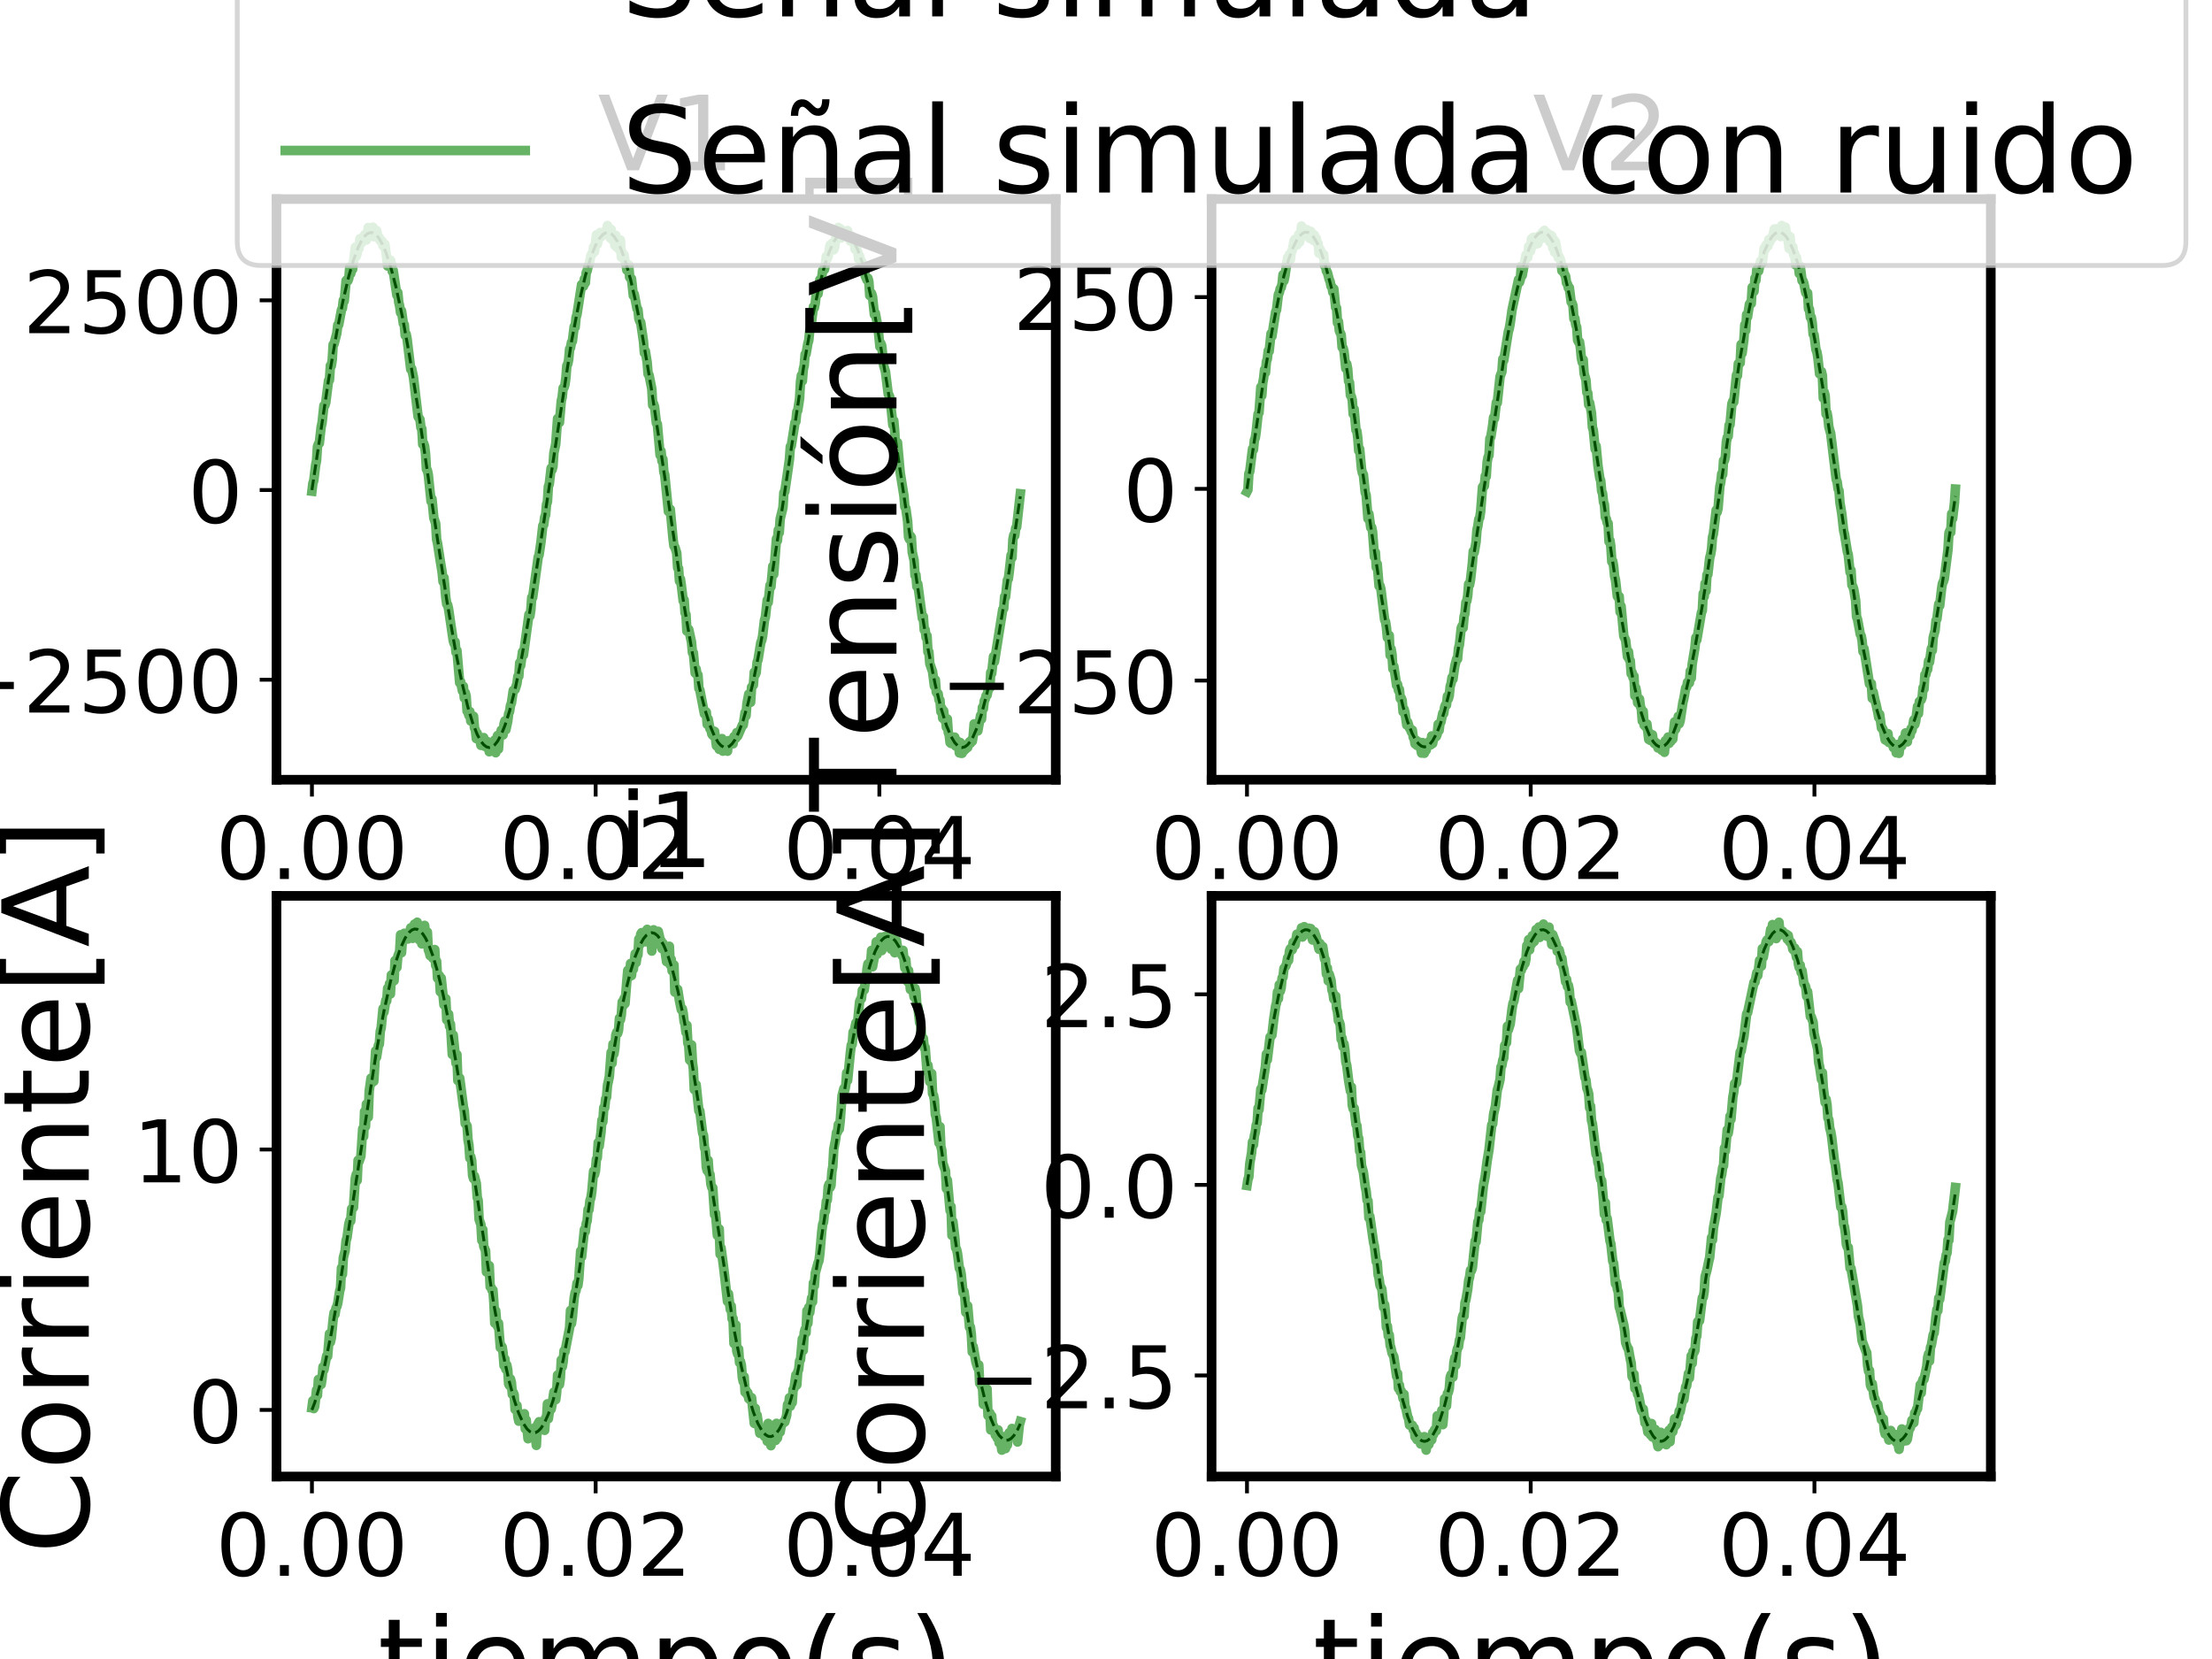 <?xml version="1.0" encoding="utf-8" standalone="no"?>
<!DOCTYPE svg PUBLIC "-//W3C//DTD SVG 1.1//EN"
  "http://www.w3.org/Graphics/SVG/1.1/DTD/svg11.dtd">
<!-- Created with matplotlib (https://matplotlib.org/) -->
<svg height="345.6pt" version="1.1" viewBox="0 0 460.8 345.6" width="460.8pt" xmlns="http://www.w3.org/2000/svg" xmlns:xlink="http://www.w3.org/1999/xlink">
 <defs>
  <style type="text/css">
*{stroke-linecap:butt;stroke-linejoin:round;}
  </style>
 </defs>
 <g id="figure_1">
  <g id="patch_1">
   <path d="M 0 345.6 
L 460.8 345.6 
L 460.8 0 
L 0 0 
z
" style="fill:#ffffff;"/>
  </g>
  <g id="axes_1">
   <g id="patch_2">
    <path d="M 57.6 162.432 
L 219.927 162.432 
L 219.927 41.472 
L 57.6 41.472 
z
" style="fill:#ffffff;"/>
   </g>
   <g id="matplotlib.axis_1">
    <g id="xtick_1">
     <g id="line2d_1">
      <defs>
       <path d="M 0 0 
L 0 3.5 
" id="mc760c2c94e" style="stroke:#000000;stroke-width:0.8;"/>
      </defs>
      <g>
       <use style="stroke:#000000;stroke-width:0.8;" x="64.979" xlink:href="#mc760c2c94e" y="162.432"/>
      </g>
     </g>
     <g id="text_1">
      <!-- 0.00 -->
      <defs>
       <path d="M 31.781 66.406 
Q 24.172 66.406 20.328 58.906 
Q 16.5 51.422 16.5 36.375 
Q 16.5 21.391 20.328 13.891 
Q 24.172 6.391 31.781 6.391 
Q 39.453 6.391 43.281 13.891 
Q 47.125 21.391 47.125 36.375 
Q 47.125 51.422 43.281 58.906 
Q 39.453 66.406 31.781 66.406 
z
M 31.781 74.219 
Q 44.047 74.219 50.516 64.516 
Q 56.984 54.828 56.984 36.375 
Q 56.984 17.969 50.516 8.266 
Q 44.047 -1.422 31.781 -1.422 
Q 19.531 -1.422 13.062 8.266 
Q 6.594 17.969 6.594 36.375 
Q 6.594 54.828 13.062 64.516 
Q 19.531 74.219 31.781 74.219 
z
" id="DejaVuSans-48"/>
       <path d="M 10.688 12.406 
L 21 12.406 
L 21 0 
L 10.688 0 
z
" id="DejaVuSans-46"/>
      </defs>
      <g transform="translate(44.939 183.109)scale(0.18 -0.18)">
       <use xlink:href="#DejaVuSans-48"/>
       <use x="63.623" xlink:href="#DejaVuSans-46"/>
       <use x="95.41" xlink:href="#DejaVuSans-48"/>
       <use x="159.033" xlink:href="#DejaVuSans-48"/>
      </g>
     </g>
    </g>
    <g id="xtick_2">
     <g id="line2d_2">
      <g>
       <use style="stroke:#000000;stroke-width:0.8;" x="124.084" xlink:href="#mc760c2c94e" y="162.432"/>
      </g>
     </g>
     <g id="text_2">
      <!-- 0.02 -->
      <defs>
       <path d="M 19.188 8.297 
L 53.609 8.297 
L 53.609 0 
L 7.328 0 
L 7.328 8.297 
Q 12.938 14.109 22.625 23.891 
Q 32.328 33.688 34.812 36.531 
Q 39.547 41.844 41.422 45.531 
Q 43.312 49.219 43.312 52.781 
Q 43.312 58.594 39.234 62.25 
Q 35.156 65.922 28.609 65.922 
Q 23.969 65.922 18.812 64.312 
Q 13.672 62.703 7.812 59.422 
L 7.812 69.391 
Q 13.766 71.781 18.938 73 
Q 24.125 74.219 28.422 74.219 
Q 39.75 74.219 46.484 68.547 
Q 53.219 62.891 53.219 53.422 
Q 53.219 48.922 51.531 44.891 
Q 49.859 40.875 45.406 35.406 
Q 44.188 33.984 37.641 27.219 
Q 31.109 20.453 19.188 8.297 
z
" id="DejaVuSans-50"/>
      </defs>
      <g transform="translate(104.045 183.109)scale(0.18 -0.18)">
       <use xlink:href="#DejaVuSans-48"/>
       <use x="63.623" xlink:href="#DejaVuSans-46"/>
       <use x="95.41" xlink:href="#DejaVuSans-48"/>
       <use x="159.033" xlink:href="#DejaVuSans-50"/>
      </g>
     </g>
    </g>
    <g id="xtick_3">
     <g id="line2d_3">
      <g>
       <use style="stroke:#000000;stroke-width:0.8;" x="183.189" xlink:href="#mc760c2c94e" y="162.432"/>
      </g>
     </g>
     <g id="text_3">
      <!-- 0.04 -->
      <defs>
       <path d="M 37.797 64.312 
L 12.891 25.391 
L 37.797 25.391 
z
M 35.203 72.906 
L 47.609 72.906 
L 47.609 25.391 
L 58.016 25.391 
L 58.016 17.188 
L 47.609 17.188 
L 47.609 0 
L 37.797 0 
L 37.797 17.188 
L 4.891 17.188 
L 4.891 26.703 
z
" id="DejaVuSans-52"/>
      </defs>
      <g transform="translate(163.15 183.109)scale(0.18 -0.18)">
       <use xlink:href="#DejaVuSans-48"/>
       <use x="63.623" xlink:href="#DejaVuSans-46"/>
       <use x="95.41" xlink:href="#DejaVuSans-48"/>
       <use x="159.033" xlink:href="#DejaVuSans-52"/>
      </g>
     </g>
    </g>
    <g id="text_4">
     <!-- tiempo(s) -->
     <defs>
      <path d="M 18.312 70.219 
L 18.312 54.688 
L 36.812 54.688 
L 36.812 47.703 
L 18.312 47.703 
L 18.312 18.016 
Q 18.312 11.328 20.141 9.422 
Q 21.969 7.516 27.594 7.516 
L 36.812 7.516 
L 36.812 0 
L 27.594 0 
Q 17.188 0 13.234 3.875 
Q 9.281 7.766 9.281 18.016 
L 9.281 47.703 
L 2.688 47.703 
L 2.688 54.688 
L 9.281 54.688 
L 9.281 70.219 
z
" id="DejaVuSans-116"/>
      <path d="M 9.422 54.688 
L 18.406 54.688 
L 18.406 0 
L 9.422 0 
z
M 9.422 75.984 
L 18.406 75.984 
L 18.406 64.594 
L 9.422 64.594 
z
" id="DejaVuSans-105"/>
      <path d="M 56.203 29.594 
L 56.203 25.203 
L 14.891 25.203 
Q 15.484 15.922 20.484 11.062 
Q 25.484 6.203 34.422 6.203 
Q 39.594 6.203 44.453 7.469 
Q 49.312 8.734 54.109 11.281 
L 54.109 2.781 
Q 49.266 0.734 44.188 -0.344 
Q 39.109 -1.422 33.891 -1.422 
Q 20.797 -1.422 13.156 6.188 
Q 5.516 13.812 5.516 26.812 
Q 5.516 40.234 12.766 48.109 
Q 20.016 56 32.328 56 
Q 43.359 56 49.781 48.891 
Q 56.203 41.797 56.203 29.594 
z
M 47.219 32.234 
Q 47.125 39.594 43.094 43.984 
Q 39.062 48.391 32.422 48.391 
Q 24.906 48.391 20.391 44.141 
Q 15.875 39.891 15.188 32.172 
z
" id="DejaVuSans-101"/>
      <path d="M 52 44.188 
Q 55.375 50.25 60.062 53.125 
Q 64.75 56 71.094 56 
Q 79.641 56 84.281 50.016 
Q 88.922 44.047 88.922 33.016 
L 88.922 0 
L 79.891 0 
L 79.891 32.719 
Q 79.891 40.578 77.094 44.375 
Q 74.312 48.188 68.609 48.188 
Q 61.625 48.188 57.562 43.547 
Q 53.516 38.922 53.516 30.906 
L 53.516 0 
L 44.484 0 
L 44.484 32.719 
Q 44.484 40.625 41.703 44.406 
Q 38.922 48.188 33.109 48.188 
Q 26.219 48.188 22.156 43.531 
Q 18.109 38.875 18.109 30.906 
L 18.109 0 
L 9.078 0 
L 9.078 54.688 
L 18.109 54.688 
L 18.109 46.188 
Q 21.188 51.219 25.484 53.609 
Q 29.781 56 35.688 56 
Q 41.656 56 45.828 52.969 
Q 50 49.953 52 44.188 
z
" id="DejaVuSans-109"/>
      <path d="M 18.109 8.203 
L 18.109 -20.797 
L 9.078 -20.797 
L 9.078 54.688 
L 18.109 54.688 
L 18.109 46.391 
Q 20.953 51.266 25.266 53.625 
Q 29.594 56 35.594 56 
Q 45.562 56 51.781 48.094 
Q 58.016 40.188 58.016 27.297 
Q 58.016 14.406 51.781 6.484 
Q 45.562 -1.422 35.594 -1.422 
Q 29.594 -1.422 25.266 0.953 
Q 20.953 3.328 18.109 8.203 
z
M 48.688 27.297 
Q 48.688 37.203 44.609 42.844 
Q 40.531 48.484 33.406 48.484 
Q 26.266 48.484 22.188 42.844 
Q 18.109 37.203 18.109 27.297 
Q 18.109 17.391 22.188 11.75 
Q 26.266 6.109 33.406 6.109 
Q 40.531 6.109 44.609 11.75 
Q 48.688 17.391 48.688 27.297 
z
" id="DejaVuSans-112"/>
      <path d="M 30.609 48.391 
Q 23.391 48.391 19.188 42.75 
Q 14.984 37.109 14.984 27.297 
Q 14.984 17.484 19.156 11.844 
Q 23.344 6.203 30.609 6.203 
Q 37.797 6.203 41.984 11.859 
Q 46.188 17.531 46.188 27.297 
Q 46.188 37.016 41.984 42.703 
Q 37.797 48.391 30.609 48.391 
z
M 30.609 56 
Q 42.328 56 49.016 48.375 
Q 55.719 40.766 55.719 27.297 
Q 55.719 13.875 49.016 6.219 
Q 42.328 -1.422 30.609 -1.422 
Q 18.844 -1.422 12.172 6.219 
Q 5.516 13.875 5.516 27.297 
Q 5.516 40.766 12.172 48.375 
Q 18.844 56 30.609 56 
z
" id="DejaVuSans-111"/>
      <path d="M 31 75.875 
Q 24.469 64.656 21.281 53.656 
Q 18.109 42.672 18.109 31.391 
Q 18.109 20.125 21.312 9.062 
Q 24.516 -2 31 -13.188 
L 23.188 -13.188 
Q 15.875 -1.703 12.234 9.375 
Q 8.594 20.453 8.594 31.391 
Q 8.594 42.281 12.203 53.312 
Q 15.828 64.359 23.188 75.875 
z
" id="DejaVuSans-40"/>
      <path d="M 44.281 53.078 
L 44.281 44.578 
Q 40.484 46.531 36.375 47.5 
Q 32.281 48.484 27.875 48.484 
Q 21.188 48.484 17.844 46.438 
Q 14.5 44.391 14.5 40.281 
Q 14.5 37.156 16.891 35.375 
Q 19.281 33.594 26.516 31.984 
L 29.594 31.297 
Q 39.156 29.25 43.188 25.516 
Q 47.219 21.781 47.219 15.094 
Q 47.219 7.469 41.188 3.016 
Q 35.156 -1.422 24.609 -1.422 
Q 20.219 -1.422 15.453 -0.562 
Q 10.688 0.297 5.422 2 
L 5.422 11.281 
Q 10.406 8.688 15.234 7.391 
Q 20.062 6.109 24.812 6.109 
Q 31.156 6.109 34.562 8.281 
Q 37.984 10.453 37.984 14.406 
Q 37.984 18.062 35.516 20.016 
Q 33.062 21.969 24.703 23.781 
L 21.578 24.516 
Q 13.234 26.266 9.516 29.906 
Q 5.812 33.547 5.812 39.891 
Q 5.812 47.609 11.281 51.797 
Q 16.75 56 26.812 56 
Q 31.781 56 36.172 55.266 
Q 40.578 54.547 44.281 53.078 
z
" id="DejaVuSans-115"/>
      <path d="M 8.016 75.875 
L 15.828 75.875 
Q 23.141 64.359 26.781 53.312 
Q 30.422 42.281 30.422 31.391 
Q 30.422 20.453 26.781 9.375 
Q 23.141 -1.703 15.828 -13.188 
L 8.016 -13.188 
Q 14.5 -2 17.703 9.062 
Q 20.906 20.125 20.906 31.391 
Q 20.906 42.672 17.703 53.656 
Q 14.5 64.656 8.016 75.875 
z
" id="DejaVuSans-41"/>
     </defs>
     <g transform="translate(78.674 209.849)scale(0.25 -0.25)">
      <use xlink:href="#DejaVuSans-116"/>
      <use x="39.209" xlink:href="#DejaVuSans-105"/>
      <use x="66.992" xlink:href="#DejaVuSans-101"/>
      <use x="128.516" xlink:href="#DejaVuSans-109"/>
      <use x="225.928" xlink:href="#DejaVuSans-112"/>
      <use x="289.404" xlink:href="#DejaVuSans-111"/>
      <use x="350.586" xlink:href="#DejaVuSans-40"/>
      <use x="389.6" xlink:href="#DejaVuSans-115"/>
      <use x="441.699" xlink:href="#DejaVuSans-41"/>
     </g>
    </g>
   </g>
   <g id="matplotlib.axis_2">
    <g id="ytick_1">
     <g id="line2d_4">
      <defs>
       <path d="M 0 0 
L -3.5 0 
" id="md5a2763202" style="stroke:#000000;stroke-width:0.8;"/>
      </defs>
      <g>
       <use style="stroke:#000000;stroke-width:0.8;" x="57.6" xlink:href="#md5a2763202" y="141.6"/>
      </g>
     </g>
     <g id="text_5">
      <!-- −2500 -->
      <defs>
       <path d="M 10.594 35.5 
L 73.188 35.5 
L 73.188 27.203 
L 10.594 27.203 
z
" id="DejaVuSans-8722"/>
       <path d="M 10.797 72.906 
L 49.516 72.906 
L 49.516 64.594 
L 19.828 64.594 
L 19.828 46.734 
Q 21.969 47.469 24.109 47.828 
Q 26.266 48.188 28.422 48.188 
Q 40.625 48.188 47.75 41.5 
Q 54.891 34.812 54.891 23.391 
Q 54.891 11.625 47.562 5.094 
Q 40.234 -1.422 26.906 -1.422 
Q 22.312 -1.422 17.547 -0.641 
Q 12.797 0.141 7.719 1.703 
L 7.719 11.625 
Q 12.109 9.234 16.797 8.062 
Q 21.484 6.891 26.703 6.891 
Q 35.156 6.891 40.078 11.328 
Q 45.016 15.766 45.016 23.391 
Q 45.016 31 40.078 35.438 
Q 35.156 39.891 26.703 39.891 
Q 22.75 39.891 18.812 39.016 
Q 14.891 38.141 10.797 36.281 
z
" id="DejaVuSans-53"/>
      </defs>
      <g transform="translate(-10.293 148.439)scale(0.18 -0.18)">
       <use xlink:href="#DejaVuSans-8722"/>
       <use x="83.789" xlink:href="#DejaVuSans-50"/>
       <use x="147.412" xlink:href="#DejaVuSans-53"/>
       <use x="211.035" xlink:href="#DejaVuSans-48"/>
       <use x="274.658" xlink:href="#DejaVuSans-48"/>
      </g>
     </g>
    </g>
    <g id="ytick_2">
     <g id="line2d_5">
      <g>
       <use style="stroke:#000000;stroke-width:0.8;" x="57.6" xlink:href="#md5a2763202" y="102.083"/>
      </g>
     </g>
     <g id="text_6">
      <!-- 0 -->
      <g transform="translate(39.148 108.922)scale(0.18 -0.18)">
       <use xlink:href="#DejaVuSans-48"/>
      </g>
     </g>
    </g>
    <g id="ytick_3">
     <g id="line2d_6">
      <g>
       <use style="stroke:#000000;stroke-width:0.8;" x="57.6" xlink:href="#md5a2763202" y="62.566"/>
      </g>
     </g>
     <g id="text_7">
      <!-- 2500 -->
      <g transform="translate(4.79 69.405)scale(0.18 -0.18)">
       <use xlink:href="#DejaVuSans-50"/>
       <use x="63.623" xlink:href="#DejaVuSans-53"/>
       <use x="127.246" xlink:href="#DejaVuSans-48"/>
       <use x="190.869" xlink:href="#DejaVuSans-48"/>
      </g>
     </g>
    </g>
    <g id="text_8">
     <!-- Tensión[V] -->
     <defs>
      <path d="M -0.297 72.906 
L 61.375 72.906 
L 61.375 64.594 
L 35.5 64.594 
L 35.5 0 
L 25.594 0 
L 25.594 64.594 
L -0.297 64.594 
z
" id="DejaVuSans-84"/>
      <path d="M 54.891 33.016 
L 54.891 0 
L 45.906 0 
L 45.906 32.719 
Q 45.906 40.484 42.875 44.328 
Q 39.844 48.188 33.797 48.188 
Q 26.516 48.188 22.312 43.547 
Q 18.109 38.922 18.109 30.906 
L 18.109 0 
L 9.078 0 
L 9.078 54.688 
L 18.109 54.688 
L 18.109 46.188 
Q 21.344 51.125 25.703 53.562 
Q 30.078 56 35.797 56 
Q 45.219 56 50.047 50.172 
Q 54.891 44.344 54.891 33.016 
z
" id="DejaVuSans-110"/>
      <path d="M 30.609 48.391 
Q 23.391 48.391 19.188 42.75 
Q 14.984 37.109 14.984 27.297 
Q 14.984 17.484 19.156 11.844 
Q 23.344 6.203 30.609 6.203 
Q 37.797 6.203 41.984 11.859 
Q 46.188 17.531 46.188 27.297 
Q 46.188 37.016 41.984 42.703 
Q 37.797 48.391 30.609 48.391 
z
M 30.609 56 
Q 42.328 56 49.016 48.375 
Q 55.719 40.766 55.719 27.297 
Q 55.719 13.875 49.016 6.219 
Q 42.328 -1.422 30.609 -1.422 
Q 18.844 -1.422 12.172 6.219 
Q 5.516 13.875 5.516 27.297 
Q 5.516 40.766 12.172 48.375 
Q 18.844 56 30.609 56 
z
M 37.406 79.984 
L 47.125 79.984 
L 31.203 61.625 
L 23.734 61.625 
z
" id="DejaVuSans-243"/>
      <path d="M 8.594 75.984 
L 29.297 75.984 
L 29.297 69 
L 17.578 69 
L 17.578 -6.203 
L 29.297 -6.203 
L 29.297 -13.188 
L 8.594 -13.188 
z
" id="DejaVuSans-91"/>
      <path d="M 28.609 0 
L 0.781 72.906 
L 11.078 72.906 
L 34.188 11.531 
L 57.328 72.906 
L 67.578 72.906 
L 39.797 0 
z
" id="DejaVuSans-86"/>
      <path d="M 30.422 75.984 
L 30.422 -13.188 
L 9.719 -13.188 
L 9.719 -6.203 
L 21.391 -6.203 
L 21.391 69 
L 9.719 69 
L 9.719 75.984 
z
" id="DejaVuSans-93"/>
     </defs>
     <g transform="translate(-19.493 169.026)rotate(-90)scale(0.25 -0.25)">
      <use xlink:href="#DejaVuSans-84"/>
      <use x="60.818" xlink:href="#DejaVuSans-101"/>
      <use x="122.342" xlink:href="#DejaVuSans-110"/>
      <use x="185.721" xlink:href="#DejaVuSans-115"/>
      <use x="237.82" xlink:href="#DejaVuSans-105"/>
      <use x="265.604" xlink:href="#DejaVuSans-243"/>
      <use x="326.785" xlink:href="#DejaVuSans-110"/>
      <use x="390.164" xlink:href="#DejaVuSans-91"/>
      <use x="429.178" xlink:href="#DejaVuSans-86"/>
      <use x="497.586" xlink:href="#DejaVuSans-93"/>
     </g>
    </g>
   </g>
   <g id="line2d_7">
    <path clip-path="url(#p0049daa98a)" d="M 64.979 102.083 
L 68.442 79.149 
L 70.173 69.08 
L 71.52 62.338 
L 72.674 57.483 
L 73.636 54.17 
L 74.598 51.575 
L 75.368 50.05 
L 75.945 49.23 
L 76.522 48.697 
L 77.1 48.452 
L 77.677 48.498 
L 78.254 48.84 
L 78.831 49.47 
L 79.601 50.752 
L 80.37 52.52 
L 81.332 55.405 
L 82.487 59.791 
L 83.834 66.06 
L 85.18 73.384 
L 87.104 85.255 
L 90.183 106.029 
L 93.069 125.019 
L 94.8 135.084 
L 96.147 141.834 
L 97.494 147.401 
L 98.456 150.574 
L 99.418 153.02 
L 100.188 154.42 
L 100.765 155.144 
L 101.342 155.582 
L 101.919 155.73 
L 102.496 155.588 
L 103.074 155.149 
L 103.651 154.424 
L 104.42 153.017 
L 105.19 151.127 
L 106.152 148.098 
L 107.306 143.554 
L 108.653 137.125 
L 110.192 128.522 
L 112.116 116.392 
L 119.043 71.196 
L 120.582 63.232 
L 121.929 57.48 
L 123.083 53.585 
L 124.045 51.147 
L 124.815 49.744 
L 125.584 48.845 
L 126.161 48.504 
L 126.739 48.453 
L 127.316 48.692 
L 127.893 49.225 
L 128.663 50.386 
L 129.432 52.028 
L 130.394 54.773 
L 131.356 58.227 
L 132.511 63.231 
L 133.857 70.129 
L 135.589 80.345 
L 137.898 95.516 
L 142.515 126.201 
L 144.247 136.118 
L 145.786 143.553 
L 146.941 148.097 
L 147.903 151.129 
L 148.865 153.416 
L 149.634 154.695 
L 150.211 155.321 
L 150.789 155.659 
L 151.366 155.707 
L 151.943 155.465 
L 152.52 154.935 
L 153.097 154.119 
L 153.867 152.59 
L 154.829 150.003 
L 155.791 146.69 
L 156.945 141.835 
L 158.292 135.089 
L 159.831 126.205 
L 161.948 112.55 
L 167.527 75.641 
L 169.259 66.06 
L 170.606 59.79 
L 171.76 55.406 
L 172.722 52.519 
L 173.684 50.383 
L 174.454 49.229 
L 175.031 48.7 
L 175.608 48.459 
L 176.185 48.507 
L 176.762 48.846 
L 177.34 49.472 
L 177.917 50.383 
L 178.686 52.034 
L 179.648 54.769 
L 180.803 58.997 
L 181.957 64.153 
L 183.304 71.192 
L 185.036 81.555 
L 187.537 98.136 
L 191.577 125.017 
L 193.309 135.088 
L 194.848 142.703 
L 196.002 147.409 
L 197.157 151.125 
L 198.119 153.423 
L 198.888 154.693 
L 199.466 155.32 
L 200.043 155.66 
L 200.428 155.724 
L 201.005 155.578 
L 201.582 155.143 
L 202.159 154.421 
L 202.736 153.416 
L 203.506 151.643 
L 204.468 148.762 
L 205.622 144.376 
L 206.777 139.076 
L 208.124 131.888 
L 209.855 121.391 
L 212.549 103.4 
L 212.549 103.4 
" style="fill:none;stroke:#000000;stroke-dasharray:2.22,0.96;stroke-dashoffset:0;stroke-width:0.6;"/>
   </g>
   <g id="line2d_8">
    <path clip-path="url(#p0049daa98a)" d="M 64.979 102.318 
L 65.171 100.71 
L 65.363 100.113 
L 65.748 96.902 
L 65.941 95.969 
L 66.133 93.02 
L 66.325 92.505 
L 66.518 92.356 
L 66.903 88.914 
L 67.095 88.077 
L 67.48 84.486 
L 67.672 84.481 
L 67.865 83.852 
L 68.442 79.283 
L 68.634 79.154 
L 68.826 76.147 
L 69.019 76.217 
L 69.211 74.968 
L 69.404 71.773 
L 69.596 71.647 
L 70.173 69.378 
L 70.366 67.686 
L 70.558 67.668 
L 71.135 64.541 
L 71.328 64.222 
L 71.52 62.546 
L 71.712 62.723 
L 72.097 58.474 
L 72.29 58.26 
L 72.482 58.476 
L 72.674 57.924 
L 72.867 55.617 
L 73.059 57.008 
L 73.252 56.053 
L 73.444 56.131 
L 74.021 51.484 
L 74.214 53.407 
L 74.406 52.85 
L 74.598 51.471 
L 74.791 51.787 
L 74.983 49.713 
L 75.368 50.575 
L 75.56 49.744 
L 75.753 49.611 
L 75.945 48.931 
L 76.138 48.764 
L 76.33 49.995 
L 76.715 47.395 
L 76.907 49.223 
L 77.1 48.21 
L 77.484 48.457 
L 77.677 47.323 
L 77.869 49.307 
L 78.062 48.291 
L 78.254 49.005 
L 78.446 48.021 
L 78.831 49.618 
L 79.024 49.5 
L 79.216 50.16 
L 79.408 50.139 
L 79.601 50.23 
L 79.793 51.221 
L 79.986 51.42 
L 80.178 50.889 
L 80.563 53.767 
L 80.755 55.417 
L 80.948 53.971 
L 81.14 54.317 
L 81.332 54.187 
L 81.525 54.854 
L 81.717 56.531 
L 81.91 56.351 
L 82.679 61.502 
L 82.872 60.941 
L 83.064 62.956 
L 83.256 63.766 
L 83.449 65.139 
L 83.641 64.752 
L 84.026 67.417 
L 84.218 67.636 
L 84.411 69.86 
L 84.603 69.578 
L 84.796 70.518 
L 85.565 76.935 
L 85.758 76.791 
L 86.142 78.629 
L 86.527 82.025 
L 87.104 86.817 
L 87.489 87.373 
L 87.682 89.07 
L 87.874 89.322 
L 88.066 92.579 
L 88.259 92.366 
L 88.451 92.96 
L 88.644 94.509 
L 88.836 97.752 
L 89.028 97.976 
L 89.221 98.889 
L 89.798 104.435 
L 89.99 103.935 
L 90.375 107.906 
L 90.76 109.059 
L 90.952 112.357 
L 91.145 113.164 
L 91.722 116.889 
L 92.107 119.235 
L 92.299 121.182 
L 92.492 120.341 
L 92.876 124.525 
L 93.069 125.875 
L 93.261 126.015 
L 93.454 126.893 
L 94.416 133.466 
L 94.608 134.072 
L 94.8 133.704 
L 94.993 135.895 
L 95.185 135.504 
L 95.762 142.252 
L 95.955 142.01 
L 96.34 143.94 
L 96.532 142.98 
L 96.724 145.401 
L 96.917 144.299 
L 97.109 145.008 
L 97.302 148.141 
L 97.494 148.333 
L 97.686 149.041 
L 97.879 148.232 
L 98.071 150.195 
L 98.264 149.388 
L 98.456 149.894 
L 98.648 149.211 
L 98.841 151.659 
L 99.033 152.055 
L 99.226 153.86 
L 99.418 152.77 
L 99.61 153.706 
L 99.803 153.763 
L 99.995 154.169 
L 100.188 155.267 
L 100.38 154.096 
L 100.572 154.801 
L 100.765 153.66 
L 100.957 155.468 
L 101.534 154.478 
L 101.919 156.597 
L 102.112 155.711 
L 102.304 155.389 
L 102.496 156.203 
L 102.689 155.07 
L 102.881 155.355 
L 103.074 154.15 
L 103.266 156.806 
L 103.458 154.273 
L 103.651 153.22 
L 103.843 156.047 
L 104.036 153.256 
L 104.228 153.078 
L 104.42 152.103 
L 104.805 153.097 
L 104.998 150.809 
L 105.19 150.172 
L 105.382 152.024 
L 105.767 150.25 
L 105.96 148.673 
L 106.152 148.237 
L 106.344 146.947 
L 106.537 146.49 
L 106.922 143.829 
L 107.306 143.645 
L 107.691 142.396 
L 107.884 140.906 
L 108.076 140.896 
L 108.268 138.05 
L 108.461 138.666 
L 108.846 135.778 
L 109.038 136.475 
L 110.192 127.994 
L 110.385 128.349 
L 110.577 127.119 
L 110.77 124.456 
L 110.962 124.477 
L 112.116 116.062 
L 112.309 115.552 
L 112.694 112.921 
L 113.078 109.499 
L 113.271 109.311 
L 113.463 107.714 
L 113.656 107.302 
L 113.848 105.084 
L 114.04 104.546 
L 114.233 101.368 
L 114.425 100.842 
L 114.81 97.521 
L 115.002 97.885 
L 115.195 97.152 
L 115.387 94.331 
L 115.772 92.489 
L 116.157 87.184 
L 116.349 87.478 
L 116.542 88.014 
L 116.926 83.507 
L 117.119 82.701 
L 117.311 80.839 
L 117.504 80.709 
L 117.696 80.09 
L 117.888 78.667 
L 118.081 76.18 
L 118.273 75.838 
L 118.466 74.927 
L 118.658 72.696 
L 118.85 72.454 
L 119.043 71.328 
L 119.235 71.105 
L 119.62 68.003 
L 119.812 68.165 
L 120.005 66.119 
L 120.197 65.508 
L 121.159 59.276 
L 121.352 59.151 
L 121.544 59.632 
L 121.736 58.112 
L 121.929 58.949 
L 122.121 56.787 
L 122.313 56.464 
L 122.506 55.478 
L 122.698 55.141 
L 123.083 53.339 
L 123.275 52.859 
L 123.468 52.834 
L 123.66 51.412 
L 123.853 52.417 
L 124.237 48.934 
L 124.43 50.901 
L 125.007 48.437 
L 125.199 49.347 
L 125.584 48.484 
L 126.161 48.228 
L 126.354 47.942 
L 126.546 46.97 
L 127.123 49.594 
L 127.316 47.8 
L 127.508 49.907 
L 127.701 49.532 
L 127.893 49.531 
L 128.085 51.125 
L 128.278 49.008 
L 128.47 51.511 
L 128.855 51.08 
L 129.047 52.05 
L 129.24 50.006 
L 129.432 53.592 
L 129.625 52.592 
L 129.817 53.401 
L 130.009 53.119 
L 130.202 54.44 
L 130.394 54.791 
L 130.587 56.278 
L 130.779 56.359 
L 130.971 55.169 
L 131.164 57.755 
L 131.356 57.997 
L 131.549 58.052 
L 131.933 61.572 
L 132.126 61.305 
L 132.703 64.315 
L 132.895 64.476 
L 133.088 66.349 
L 133.28 66.93 
L 133.473 67.155 
L 134.05 71.154 
L 134.242 73.524 
L 134.435 73.116 
L 134.819 75.526 
L 135.012 77.942 
L 135.204 78.109 
L 135.781 80.987 
L 135.974 84.423 
L 136.166 84.137 
L 136.359 84.773 
L 136.743 88.158 
L 136.936 88.332 
L 137.513 94.814 
L 137.705 93.973 
L 137.898 96.05 
L 138.09 95.655 
L 138.283 98.301 
L 138.475 98.888 
L 139.245 106.558 
L 139.437 105.99 
L 139.629 106.093 
L 140.207 112.26 
L 140.399 113.746 
L 140.591 113.955 
L 140.976 115.21 
L 141.169 118.281 
L 141.361 118.41 
L 141.553 121.056 
L 141.746 120.623 
L 141.938 121.944 
L 142.323 125.186 
L 142.515 124.953 
L 142.708 127.68 
L 142.9 127.987 
L 143.093 131.463 
L 143.285 130.928 
L 143.477 131.127 
L 144.055 133.758 
L 144.247 135.972 
L 144.439 135.981 
L 144.824 140.223 
L 145.017 139.365 
L 145.209 140.587 
L 145.401 140.591 
L 145.594 143.406 
L 145.786 143.715 
L 146.748 148.704 
L 146.941 148.177 
L 147.133 148.35 
L 147.325 150.901 
L 147.518 149.764 
L 147.903 151.84 
L 148.095 151.947 
L 148.287 152.923 
L 148.48 153.19 
L 148.672 152.293 
L 148.865 152.367 
L 149.249 155.376 
L 149.634 154.288 
L 149.827 156.101 
L 150.019 155.272 
L 150.211 156.154 
L 150.404 153.867 
L 150.596 156.472 
L 150.789 155.849 
L 150.981 156.266 
L 151.173 156.004 
L 151.366 155.374 
L 151.558 156.484 
L 151.751 154.295 
L 151.943 155.065 
L 152.135 155.092 
L 152.328 154.267 
L 152.52 154.339 
L 152.713 154.949 
L 152.905 153.445 
L 153.097 153.388 
L 153.29 153.789 
L 153.482 152.616 
L 153.675 153.34 
L 154.444 151.564 
L 154.637 151.061 
L 154.829 151.035 
L 155.214 148.427 
L 155.406 149.106 
L 155.599 146.611 
L 155.983 144.586 
L 156.176 145.048 
L 156.368 146.309 
L 156.561 143.15 
L 156.945 142.707 
L 157.138 140.018 
L 157.33 140.57 
L 157.523 140.113 
L 157.715 137.966 
L 157.907 137.472 
L 158.485 133.858 
L 158.677 133.409 
L 158.869 132.489 
L 159.254 129.192 
L 159.447 128.551 
L 159.831 125.005 
L 160.024 125.525 
L 160.409 121.919 
L 160.601 122.246 
L 160.986 117.96 
L 161.178 119.647 
L 161.755 112.228 
L 161.948 112.642 
L 162.14 110.402 
L 162.333 110.964 
L 162.525 108.11 
L 163.102 105.732 
L 163.295 102.604 
L 163.487 102.427 
L 164.064 98.476 
L 164.449 95.752 
L 164.641 93.026 
L 164.834 92.918 
L 165.603 88.035 
L 165.796 87.809 
L 165.988 85.8 
L 166.181 85.542 
L 166.565 83.062 
L 166.758 79.491 
L 166.95 78.185 
L 167.143 79.368 
L 167.335 76.934 
L 167.527 76.184 
L 167.72 73.828 
L 167.912 73.76 
L 168.297 71.522 
L 168.489 70.885 
L 168.682 68.863 
L 168.874 68.606 
L 169.451 63.914 
L 169.644 64.127 
L 169.836 63.144 
L 170.029 61.299 
L 170.221 61.091 
L 170.413 61.225 
L 170.798 58.26 
L 170.991 59.131 
L 171.375 56.337 
L 171.568 56.083 
L 171.76 56.141 
L 172.145 53.383 
L 172.337 53.883 
L 172.53 53.369 
L 172.915 51.048 
L 173.107 52.247 
L 173.299 50.713 
L 173.492 51.083 
L 173.684 52.031 
L 173.877 51.477 
L 174.261 48.605 
L 174.454 49.068 
L 174.646 47.381 
L 174.839 49.371 
L 175.031 47.644 
L 175.223 49.569 
L 175.608 48.477 
L 175.8 48.478 
L 175.993 48.105 
L 176.185 48.299 
L 176.57 48.029 
L 176.762 49.312 
L 176.955 49.391 
L 177.147 50.209 
L 177.34 49.152 
L 177.532 49.837 
L 177.724 50.052 
L 177.917 49.689 
L 178.109 51.917 
L 178.302 50.518 
L 178.494 52.214 
L 178.686 52.449 
L 178.879 53.993 
L 179.071 53.325 
L 179.264 54.335 
L 179.456 54.435 
L 179.648 54.868 
L 179.841 56.145 
L 180.033 55.408 
L 180.226 57.429 
L 180.61 58.332 
L 180.803 57.952 
L 180.995 58.658 
L 181.188 61.565 
L 181.38 60.897 
L 181.572 61.15 
L 181.765 61.832 
L 182.15 65.532 
L 182.342 65.218 
L 182.919 68.32 
L 183.304 72.234 
L 183.496 71.532 
L 183.689 72.047 
L 184.074 76.109 
L 184.458 77.416 
L 185.036 82.121 
L 185.228 82.347 
L 185.42 82.941 
L 185.998 88.571 
L 186.19 87.635 
L 186.382 89.858 
L 186.575 93.507 
L 186.767 93.273 
L 186.96 92.173 
L 187.537 98.516 
L 188.306 103.294 
L 188.499 105.574 
L 188.691 105.864 
L 189.076 108.595 
L 189.268 111.878 
L 189.461 112.345 
L 189.653 111.636 
L 189.846 111.918 
L 190.038 115.018 
L 190.423 116.731 
L 190.615 119.891 
L 190.808 119.744 
L 191 122.176 
L 191.192 121.634 
L 192.154 128.833 
L 192.347 128.44 
L 192.539 131.25 
L 192.732 131.197 
L 192.924 132.801 
L 193.116 132.436 
L 193.309 135.833 
L 193.501 135.788 
L 193.694 138.243 
L 194.271 139.905 
L 194.656 142.927 
L 194.848 141.629 
L 195.04 144.146 
L 195.233 144.484 
L 195.425 144.504 
L 195.618 145.818 
L 195.81 145.855 
L 196.002 148.241 
L 196.195 147.546 
L 196.387 149.63 
L 196.58 148.079 
L 196.772 149.988 
L 196.964 149.835 
L 197.157 151.499 
L 197.349 149.776 
L 197.542 152.601 
L 197.734 153.093 
L 197.926 154.709 
L 198.119 154.874 
L 198.504 153.651 
L 198.696 155.007 
L 198.888 153.565 
L 199.081 155.407 
L 199.273 154.23 
L 199.466 155 
L 199.658 154.538 
L 199.85 156.84 
L 200.043 154.686 
L 200.235 156.934 
L 200.428 156.925 
L 200.62 155.951 
L 200.812 156.395 
L 201.005 155.437 
L 201.197 156.034 
L 201.39 155.382 
L 201.582 155.711 
L 201.774 154.866 
L 201.967 154.539 
L 202.159 154.834 
L 202.352 154.205 
L 202.544 154.42 
L 202.736 153.303 
L 202.929 150.8 
L 203.121 152.327 
L 203.314 151.567 
L 203.506 151.392 
L 203.698 152.261 
L 204.276 149.045 
L 204.468 149.799 
L 204.66 147.359 
L 204.853 147.645 
L 205.045 145.991 
L 205.238 145.675 
L 205.43 144.908 
L 205.622 144.83 
L 206.007 142.966 
L 206.2 143.294 
L 206.392 140.063 
L 206.584 140.3 
L 206.969 136.761 
L 207.162 137.846 
L 208.893 126.948 
L 209.086 126.771 
L 209.278 124.278 
L 209.47 124.39 
L 209.855 120.841 
L 210.048 120.608 
L 210.24 119.162 
L 210.625 115.656 
L 210.817 116.194 
L 211.01 112.319 
L 211.202 111.413 
L 211.394 111.578 
L 211.587 110.008 
L 211.779 109.827 
L 212.549 102.864 
L 212.549 102.864 
" style="fill:none;stroke:#008000;stroke-linecap:square;stroke-opacity:0.6;stroke-width:2;"/>
   </g>
   <g id="patch_3">
    <path d="M 57.6 162.432 
L 57.6 41.472 
" style="fill:none;stroke:#000000;stroke-linecap:square;stroke-linejoin:miter;stroke-width:2;"/>
   </g>
   <g id="patch_4">
    <path d="M 219.927 162.432 
L 219.927 41.472 
" style="fill:none;stroke:#000000;stroke-linecap:square;stroke-linejoin:miter;stroke-width:2;"/>
   </g>
   <g id="patch_5">
    <path d="M 57.6 162.432 
L 219.927 162.432 
" style="fill:none;stroke:#000000;stroke-linecap:square;stroke-linejoin:miter;stroke-width:2;"/>
   </g>
   <g id="patch_6">
    <path d="M 57.6 41.472 
L 219.927 41.472 
" style="fill:none;stroke:#000000;stroke-linecap:square;stroke-linejoin:miter;stroke-width:2;"/>
   </g>
   <g id="text_9">
    <!-- V1 -->
    <defs>
     <path d="M 12.406 8.297 
L 28.516 8.297 
L 28.516 63.922 
L 10.984 60.406 
L 10.984 69.391 
L 28.422 72.906 
L 38.281 72.906 
L 38.281 8.297 
L 54.391 8.297 
L 54.391 0 
L 12.406 0 
z
" id="DejaVuSans-49"/>
    </defs>
    <g transform="translate(124.504 35.472)scale(0.216 -0.216)">
     <use xlink:href="#DejaVuSans-86"/>
     <use x="68.408" xlink:href="#DejaVuSans-49"/>
    </g>
   </g>
  </g>
  <g id="axes_2">
   <g id="patch_7">
    <path d="M 57.6 307.584 
L 219.927 307.584 
L 219.927 186.624 
L 57.6 186.624 
z
" style="fill:#ffffff;"/>
   </g>
   <g id="matplotlib.axis_3">
    <g id="xtick_4">
     <g id="line2d_9">
      <g>
       <use style="stroke:#000000;stroke-width:0.8;" x="64.979" xlink:href="#mc760c2c94e" y="307.584"/>
      </g>
     </g>
     <g id="text_10">
      <!-- 0.00 -->
      <g transform="translate(44.939 328.261)scale(0.18 -0.18)">
       <use xlink:href="#DejaVuSans-48"/>
       <use x="63.623" xlink:href="#DejaVuSans-46"/>
       <use x="95.41" xlink:href="#DejaVuSans-48"/>
       <use x="159.033" xlink:href="#DejaVuSans-48"/>
      </g>
     </g>
    </g>
    <g id="xtick_5">
     <g id="line2d_10">
      <g>
       <use style="stroke:#000000;stroke-width:0.8;" x="124.084" xlink:href="#mc760c2c94e" y="307.584"/>
      </g>
     </g>
     <g id="text_11">
      <!-- 0.02 -->
      <g transform="translate(104.045 328.261)scale(0.18 -0.18)">
       <use xlink:href="#DejaVuSans-48"/>
       <use x="63.623" xlink:href="#DejaVuSans-46"/>
       <use x="95.41" xlink:href="#DejaVuSans-48"/>
       <use x="159.033" xlink:href="#DejaVuSans-50"/>
      </g>
     </g>
    </g>
    <g id="xtick_6">
     <g id="line2d_11">
      <g>
       <use style="stroke:#000000;stroke-width:0.8;" x="183.189" xlink:href="#mc760c2c94e" y="307.584"/>
      </g>
     </g>
     <g id="text_12">
      <!-- 0.04 -->
      <g transform="translate(163.15 328.261)scale(0.18 -0.18)">
       <use xlink:href="#DejaVuSans-48"/>
       <use x="63.623" xlink:href="#DejaVuSans-46"/>
       <use x="95.41" xlink:href="#DejaVuSans-48"/>
       <use x="159.033" xlink:href="#DejaVuSans-52"/>
      </g>
     </g>
    </g>
    <g id="text_13">
     <!-- tiempo(s) -->
     <g transform="translate(78.674 355.001)scale(0.25 -0.25)">
      <use xlink:href="#DejaVuSans-116"/>
      <use x="39.209" xlink:href="#DejaVuSans-105"/>
      <use x="66.992" xlink:href="#DejaVuSans-101"/>
      <use x="128.516" xlink:href="#DejaVuSans-109"/>
      <use x="225.928" xlink:href="#DejaVuSans-112"/>
      <use x="289.404" xlink:href="#DejaVuSans-111"/>
      <use x="350.586" xlink:href="#DejaVuSans-40"/>
      <use x="389.6" xlink:href="#DejaVuSans-115"/>
      <use x="441.699" xlink:href="#DejaVuSans-41"/>
     </g>
    </g>
   </g>
   <g id="matplotlib.axis_4">
    <g id="ytick_4">
     <g id="line2d_12">
      <g>
       <use style="stroke:#000000;stroke-width:0.8;" x="57.6" xlink:href="#md5a2763202" y="293.718"/>
      </g>
     </g>
     <g id="text_14">
      <!-- 0 -->
      <g transform="translate(39.148 300.556)scale(0.18 -0.18)">
       <use xlink:href="#DejaVuSans-48"/>
      </g>
     </g>
    </g>
    <g id="ytick_5">
     <g id="line2d_13">
      <g>
       <use style="stroke:#000000;stroke-width:0.8;" x="57.6" xlink:href="#md5a2763202" y="239.464"/>
      </g>
     </g>
     <g id="text_15">
      <!-- 10 -->
      <g transform="translate(27.695 246.303)scale(0.18 -0.18)">
       <use xlink:href="#DejaVuSans-49"/>
       <use x="63.623" xlink:href="#DejaVuSans-48"/>
      </g>
     </g>
    </g>
    <g id="text_16">
     <!-- Corriente[A] -->
     <defs>
      <path d="M 64.406 67.281 
L 64.406 56.891 
Q 59.422 61.531 53.781 63.812 
Q 48.141 66.109 41.797 66.109 
Q 29.297 66.109 22.656 58.469 
Q 16.016 50.828 16.016 36.375 
Q 16.016 21.969 22.656 14.328 
Q 29.297 6.688 41.797 6.688 
Q 48.141 6.688 53.781 8.984 
Q 59.422 11.281 64.406 15.922 
L 64.406 5.609 
Q 59.234 2.094 53.438 0.328 
Q 47.656 -1.422 41.219 -1.422 
Q 24.656 -1.422 15.125 8.703 
Q 5.609 18.844 5.609 36.375 
Q 5.609 53.953 15.125 64.078 
Q 24.656 74.219 41.219 74.219 
Q 47.75 74.219 53.531 72.484 
Q 59.328 70.75 64.406 67.281 
z
" id="DejaVuSans-67"/>
      <path d="M 41.109 46.297 
Q 39.594 47.172 37.812 47.578 
Q 36.031 48 33.891 48 
Q 26.266 48 22.188 43.047 
Q 18.109 38.094 18.109 28.812 
L 18.109 0 
L 9.078 0 
L 9.078 54.688 
L 18.109 54.688 
L 18.109 46.188 
Q 20.953 51.172 25.484 53.578 
Q 30.031 56 36.531 56 
Q 37.453 56 38.578 55.875 
Q 39.703 55.766 41.062 55.516 
z
" id="DejaVuSans-114"/>
      <path d="M 34.188 63.188 
L 20.797 26.906 
L 47.609 26.906 
z
M 28.609 72.906 
L 39.797 72.906 
L 67.578 0 
L 57.328 0 
L 50.688 18.703 
L 17.828 18.703 
L 11.188 0 
L 0.781 0 
z
" id="DejaVuSans-65"/>
     </defs>
     <g transform="translate(18.496 323.739)rotate(-90)scale(0.25 -0.25)">
      <use xlink:href="#DejaVuSans-67"/>
      <use x="69.824" xlink:href="#DejaVuSans-111"/>
      <use x="131.006" xlink:href="#DejaVuSans-114"/>
      <use x="172.104" xlink:href="#DejaVuSans-114"/>
      <use x="213.217" xlink:href="#DejaVuSans-105"/>
      <use x="241" xlink:href="#DejaVuSans-101"/>
      <use x="302.523" xlink:href="#DejaVuSans-110"/>
      <use x="365.902" xlink:href="#DejaVuSans-116"/>
      <use x="405.111" xlink:href="#DejaVuSans-101"/>
      <use x="466.635" xlink:href="#DejaVuSans-91"/>
      <use x="505.648" xlink:href="#DejaVuSans-65"/>
      <use x="574.057" xlink:href="#DejaVuSans-93"/>
     </g>
    </g>
   </g>
   <g id="line2d_14">
    <path clip-path="url(#p36b8e07f78)" d="M 64.979 293.718 
L 65.556 292.209 
L 66.518 289 
L 67.672 284.292 
L 69.019 277.741 
L 70.558 269.111 
L 72.674 255.841 
L 78.446 218.844 
L 79.986 210.629 
L 81.332 204.531 
L 82.487 200.269 
L 83.449 197.464 
L 84.411 195.391 
L 85.18 194.273 
L 85.758 193.762 
L 86.335 193.532 
L 86.912 193.585 
L 87.489 193.92 
L 88.066 194.536 
L 88.644 195.429 
L 89.413 197.046 
L 90.183 199.134 
L 91.145 202.374 
L 92.299 207.118 
L 93.646 213.706 
L 95.185 222.384 
L 97.302 235.723 
L 102.881 271.795 
L 104.613 281.177 
L 105.96 287.306 
L 107.114 291.612 
L 108.076 294.448 
L 109.038 296.555 
L 109.808 297.694 
L 110.385 298.228 
L 110.962 298.48 
L 111.539 298.445 
L 112.116 298.127 
L 112.694 297.531 
L 113.463 296.299 
L 114.233 294.59 
L 115.195 291.798 
L 116.157 288.32 
L 117.311 283.32 
L 118.85 275.425 
L 120.582 265.224 
L 123.275 247.734 
L 126.931 224.145 
L 128.663 214.354 
L 130.009 207.79 
L 131.356 202.375 
L 132.318 199.292 
L 133.28 196.918 
L 134.05 195.556 
L 134.627 194.855 
L 135.204 194.433 
L 135.781 194.293 
L 136.359 194.443 
L 136.936 194.875 
L 137.513 195.586 
L 138.283 196.961 
L 139.052 198.811 
L 140.014 201.772 
L 141.169 206.218 
L 142.515 212.5 
L 144.055 220.899 
L 145.979 232.752 
L 152.905 276.924 
L 154.444 284.718 
L 155.791 290.359 
L 156.945 294.178 
L 157.907 296.58 
L 158.677 297.959 
L 159.447 298.857 
L 160.024 299.205 
L 160.601 299.266 
L 161.178 299.043 
L 161.755 298.537 
L 162.333 297.752 
L 163.102 296.28 
L 163.872 294.333 
L 164.834 291.263 
L 165.988 286.703 
L 167.335 280.304 
L 168.874 271.811 
L 170.798 259.902 
L 177.34 218.239 
L 178.879 210.333 
L 180.226 204.566 
L 181.38 200.624 
L 182.342 198.103 
L 183.112 196.624 
L 183.689 195.831 
L 184.266 195.316 
L 184.843 195.082 
L 185.42 195.131 
L 185.998 195.468 
L 186.575 196.087 
L 187.344 197.344 
L 188.114 199.071 
L 189.076 201.897 
L 190.23 206.181 
L 191.577 212.307 
L 192.924 219.461 
L 194.848 231.058 
L 197.926 251.353 
L 200.812 269.916 
L 202.544 279.76 
L 203.891 286.366 
L 205.238 291.83 
L 206.392 295.481 
L 207.354 297.73 
L 208.124 299.001 
L 208.893 299.772 
L 209.47 300.023 
L 210.048 299.988 
L 210.625 299.669 
L 211.202 299.07 
L 211.972 297.841 
L 212.549 296.601 
L 212.549 296.601 
" style="fill:none;stroke:#000000;stroke-dasharray:2.22,0.96;stroke-dashoffset:0;stroke-width:0.6;"/>
   </g>
   <g id="line2d_15">
    <path clip-path="url(#p36b8e07f78)" d="M 64.979 293.268 
L 65.171 291.788 
L 65.363 293.43 
L 65.556 293.008 
L 65.941 289.555 
L 66.133 290.682 
L 66.325 287.374 
L 66.518 287.746 
L 66.71 287.152 
L 66.903 288.412 
L 67.095 287.155 
L 67.287 284.748 
L 67.48 285.379 
L 68.057 282.428 
L 68.249 282.561 
L 68.634 277.849 
L 68.826 279.606 
L 69.019 278.716 
L 69.404 274.792 
L 69.596 273.444 
L 69.788 273.815 
L 69.981 272.519 
L 70.173 272.18 
L 70.366 271.467 
L 70.75 268.994 
L 70.943 268.288 
L 71.135 264.132 
L 71.328 265.48 
L 71.52 262.02 
L 71.905 260.529 
L 72.097 258.408 
L 72.29 257.842 
L 72.674 254.986 
L 72.867 254.243 
L 73.059 254.369 
L 73.252 251.823 
L 73.444 251.768 
L 73.636 251.543 
L 74.021 245.449 
L 74.214 244.642 
L 74.406 245.903 
L 74.598 241.716 
L 74.791 241.987 
L 75.176 240.874 
L 75.56 235.122 
L 75.753 236.735 
L 75.945 231.546 
L 76.138 234.673 
L 76.33 230.01 
L 76.715 232.724 
L 76.907 227.301 
L 77.292 224.601 
L 77.484 225.55 
L 77.677 225.096 
L 77.869 225.252 
L 78.254 218.923 
L 78.446 220.242 
L 78.831 217.747 
L 79.024 217.521 
L 79.216 214.864 
L 79.408 214.088 
L 79.793 210.109 
L 79.986 210.846 
L 80.37 208.392 
L 80.563 208.508 
L 80.755 205.877 
L 80.948 207.246 
L 81.14 204.92 
L 81.332 207.066 
L 81.525 203.113 
L 81.717 204.607 
L 81.91 204.252 
L 82.102 204.285 
L 82.294 200.109 
L 82.487 201.225 
L 82.679 201.53 
L 82.872 199.21 
L 83.256 198.212 
L 83.449 194.731 
L 83.641 198.472 
L 83.834 195.825 
L 84.026 195.662 
L 84.218 194.422 
L 84.411 195.128 
L 84.603 194.483 
L 84.796 194.632 
L 84.988 195.61 
L 85.565 193.274 
L 85.758 193.862 
L 85.95 195.472 
L 86.142 194.341 
L 86.335 192.51 
L 86.527 193.737 
L 86.72 192.4 
L 86.912 192.122 
L 87.104 195.323 
L 87.297 195.757 
L 87.489 194.228 
L 87.682 194.279 
L 87.874 196.627 
L 88.066 195.106 
L 88.259 195.29 
L 88.451 192.776 
L 88.836 196.343 
L 89.028 194.161 
L 89.221 197.851 
L 89.413 198.304 
L 89.606 199.082 
L 89.99 198.237 
L 90.183 199.635 
L 90.375 198.297 
L 90.568 197.81 
L 90.76 201.125 
L 90.952 200.234 
L 91.145 203.778 
L 91.53 203.244 
L 91.722 206.606 
L 91.914 203.756 
L 92.492 209.335 
L 92.876 208.04 
L 93.069 212.471 
L 93.454 211.264 
L 93.646 213.786 
L 93.838 213.321 
L 94.223 219.672 
L 94.416 215.603 
L 94.993 221.488 
L 95.185 219.683 
L 95.378 225.095 
L 95.57 224.627 
L 95.762 224.57 
L 96.532 230.527 
L 96.724 231.431 
L 96.917 234.064 
L 97.109 234.221 
L 97.302 234.573 
L 97.494 237.428 
L 97.686 238.516 
L 97.879 241.248 
L 98.071 240.974 
L 98.264 241.766 
L 98.456 244.882 
L 98.648 245.541 
L 98.841 245.019 
L 99.226 246.55 
L 99.418 249.454 
L 99.61 250.034 
L 99.803 254.025 
L 100.188 255.127 
L 100.38 258.424 
L 100.572 256.14 
L 100.765 259.604 
L 101.15 260.544 
L 101.342 264.977 
L 101.534 263.524 
L 101.727 264.62 
L 101.919 263.66 
L 102.112 268.056 
L 102.304 268.169 
L 102.496 268.788 
L 102.689 268.754 
L 102.881 271.346 
L 103.074 275.638 
L 103.266 273.057 
L 103.458 275.473 
L 103.651 276.308 
L 103.843 275.643 
L 104.228 280.736 
L 104.42 280.334 
L 104.613 280.61 
L 104.805 281.849 
L 104.998 284.481 
L 105.19 283.114 
L 105.382 285.243 
L 105.575 284.37 
L 105.767 285.317 
L 105.96 288.296 
L 106.152 288.632 
L 106.344 287.262 
L 106.537 288.04 
L 106.729 290.475 
L 106.922 290.098 
L 107.114 290.567 
L 107.306 293.607 
L 107.691 292.793 
L 107.884 295.157 
L 108.076 296.06 
L 108.268 295.182 
L 108.461 295.147 
L 108.653 294.809 
L 108.846 295.288 
L 109.038 295.373 
L 109.23 294.509 
L 109.423 297.656 
L 109.615 295.796 
L 110 299.711 
L 110.192 298.44 
L 110.385 297.937 
L 110.577 298.874 
L 110.77 298.673 
L 110.962 297.675 
L 111.154 299.085 
L 111.347 297.468 
L 111.732 301.095 
L 111.924 296.919 
L 112.309 296.174 
L 112.501 297.841 
L 112.886 297.144 
L 113.078 297.857 
L 113.271 296.548 
L 113.463 297.959 
L 113.656 295.396 
L 113.848 295.693 
L 114.04 292.447 
L 114.233 295.542 
L 114.618 292.819 
L 114.81 293.58 
L 115.002 292.633 
L 115.387 289.992 
L 115.58 291.613 
L 115.772 291.569 
L 115.964 290.066 
L 116.157 286.438 
L 116.349 286.51 
L 116.542 288.446 
L 116.734 287.107 
L 116.926 283.3 
L 117.119 284.759 
L 117.311 283.746 
L 117.504 281.395 
L 117.696 281.609 
L 118.658 276.607 
L 118.85 272.981 
L 119.043 275.723 
L 119.235 274.382 
L 119.62 270.297 
L 119.812 269.221 
L 120.005 268.854 
L 120.197 267.324 
L 120.39 267.792 
L 120.582 266.323 
L 120.967 260.592 
L 121.159 261.821 
L 121.736 256.144 
L 121.929 256.554 
L 122.121 254.894 
L 122.313 254.336 
L 122.506 251.951 
L 122.698 252.015 
L 122.891 250.111 
L 123.083 249.562 
L 123.275 248.349 
L 123.66 243.967 
L 123.853 244.683 
L 124.045 243.924 
L 124.237 241.491 
L 124.43 241.187 
L 124.622 238.008 
L 124.815 238.784 
L 125.199 235.91 
L 125.392 233.35 
L 125.584 233.703 
L 125.777 230.754 
L 125.969 230.767 
L 126.161 228.915 
L 126.354 228.579 
L 126.546 226.134 
L 126.931 224.319 
L 127.316 219.219 
L 127.508 221.483 
L 127.701 217.516 
L 127.893 219.567 
L 128.085 218.324 
L 128.278 215.62 
L 128.47 215.044 
L 128.663 215.279 
L 128.855 214.609 
L 129.047 212.09 
L 129.24 212.459 
L 129.432 211.417 
L 129.625 208.711 
L 129.817 209.514 
L 130.009 208.011 
L 130.202 209.068 
L 130.587 204.255 
L 130.779 202.143 
L 130.971 203.582 
L 131.164 203.184 
L 131.356 200.719 
L 131.549 203.228 
L 131.741 201.466 
L 131.933 201.913 
L 132.318 198.691 
L 132.511 200.553 
L 132.703 199.233 
L 132.895 198.932 
L 133.088 195.608 
L 133.28 196.781 
L 133.473 194.616 
L 133.665 194.285 
L 133.857 196.284 
L 134.435 194.214 
L 134.627 196.192 
L 134.819 193.605 
L 135.012 195.929 
L 135.204 195.414 
L 135.397 195.492 
L 135.589 194.118 
L 135.781 198.122 
L 135.974 194.532 
L 136.166 193.697 
L 136.551 196.632 
L 136.743 195.379 
L 136.936 196.622 
L 137.128 194.02 
L 137.513 195.713 
L 137.705 195.952 
L 137.898 197.62 
L 138.09 196.493 
L 138.283 196.918 
L 138.475 197.674 
L 138.86 200.332 
L 139.052 199.972 
L 139.245 199.969 
L 139.437 197.128 
L 139.629 201.018 
L 139.822 199.828 
L 140.014 202.25 
L 140.207 202.126 
L 140.399 201.006 
L 140.591 206.686 
L 140.784 205.758 
L 140.976 206.342 
L 141.169 206.102 
L 141.553 208.51 
L 141.938 210.358 
L 142.131 210.142 
L 142.323 211.092 
L 142.515 212.812 
L 142.708 213.426 
L 142.9 215.066 
L 143.093 213.578 
L 143.285 217.318 
L 143.477 217.801 
L 143.67 220.814 
L 143.862 221.013 
L 144.055 217.668 
L 144.247 221.271 
L 144.439 222.702 
L 144.632 226.985 
L 144.824 226.19 
L 145.017 225.946 
L 145.401 229.63 
L 145.594 231.42 
L 145.786 231.406 
L 146.363 236.013 
L 146.556 236.505 
L 146.748 238.997 
L 146.941 239.648 
L 147.133 243.115 
L 147.325 243.867 
L 147.518 241.716 
L 147.71 244.452 
L 147.903 244.634 
L 148.095 246.709 
L 148.287 247.384 
L 148.48 247.426 
L 148.865 253.059 
L 149.057 252.721 
L 149.442 257.357 
L 149.634 256.952 
L 149.827 256.021 
L 150.019 261.285 
L 150.211 259.956 
L 150.789 264.378 
L 151.558 271.125 
L 151.751 269.509 
L 152.135 272.779 
L 152.328 272.075 
L 152.52 274.791 
L 152.713 274.672 
L 152.905 279.877 
L 153.29 275.993 
L 153.482 281.431 
L 153.675 282.094 
L 153.867 281.026 
L 154.059 283.846 
L 154.252 283.613 
L 154.444 284.429 
L 154.637 286.904 
L 154.829 287.821 
L 155.021 286.792 
L 155.214 290.015 
L 155.406 289.566 
L 155.599 290.44 
L 155.791 290.138 
L 155.983 291.382 
L 156.176 290.904 
L 156.368 291.715 
L 156.561 291.156 
L 157.138 296.519 
L 157.33 293.371 
L 157.523 295.323 
L 157.715 294.796 
L 158.292 298.59 
L 158.485 297.688 
L 158.677 297.853 
L 158.869 298.365 
L 159.062 298.248 
L 159.254 299.23 
L 159.447 299.117 
L 159.639 298.87 
L 159.831 300.239 
L 160.024 296.523 
L 160.409 297.71 
L 160.601 301.163 
L 160.793 298.791 
L 160.986 298.674 
L 161.178 297.771 
L 161.371 298.383 
L 161.563 300.068 
L 161.755 296.506 
L 161.948 299.585 
L 162.14 298.526 
L 162.333 298.261 
L 162.525 298.324 
L 162.717 297.116 
L 163.295 296.12 
L 163.487 296.233 
L 163.872 294.825 
L 164.064 292.577 
L 164.257 292.994 
L 164.449 291.185 
L 164.641 292.945 
L 164.834 291.247 
L 165.026 292.206 
L 165.219 289.433 
L 165.411 289.228 
L 165.796 286.434 
L 165.988 288.509 
L 166.181 285.732 
L 166.373 285.327 
L 166.565 283.505 
L 166.758 283.256 
L 167.143 278.912 
L 167.335 281.315 
L 167.527 277.632 
L 167.72 276.907 
L 167.912 277.644 
L 168.105 273.051 
L 168.297 275.688 
L 168.489 272.355 
L 168.682 273.427 
L 169.067 270.406 
L 169.259 271.209 
L 169.451 267.261 
L 169.644 267.881 
L 169.836 265.209 
L 170.413 263.101 
L 170.606 262.646 
L 170.798 261.116 
L 171.183 256.567 
L 171.375 255.064 
L 171.568 254.539 
L 171.76 252.469 
L 171.953 252.331 
L 172.145 250.23 
L 172.337 250.008 
L 172.53 247.177 
L 172.722 246.674 
L 172.915 247.394 
L 173.107 246.982 
L 173.299 244.06 
L 173.492 243.012 
L 173.684 239.382 
L 174.069 237.433 
L 174.261 235.933 
L 174.454 235.851 
L 174.646 234.255 
L 174.839 235.207 
L 175.031 233.55 
L 175.416 228.253 
L 175.8 226.752 
L 175.993 227.101 
L 176.185 226.083 
L 176.378 223.511 
L 176.57 225.081 
L 177.147 219.259 
L 177.34 217.689 
L 177.532 217.553 
L 177.724 214.995 
L 177.917 214.962 
L 178.302 213.096 
L 178.494 213.072 
L 178.686 212.641 
L 179.071 208.643 
L 179.264 208.182 
L 179.456 208.056 
L 179.648 206.26 
L 180.033 206.23 
L 180.226 204.775 
L 180.418 204.422 
L 180.61 201.855 
L 180.803 200.798 
L 180.995 201.34 
L 181.188 200.445 
L 181.38 200.555 
L 181.572 197.982 
L 181.765 201.404 
L 182.15 199.3 
L 182.342 198.48 
L 182.534 196.197 
L 182.727 198.791 
L 183.496 195.23 
L 183.689 198.021 
L 183.881 195.798 
L 184.074 196.494 
L 184.266 195.111 
L 184.458 195.847 
L 184.651 195.032 
L 184.843 195.476 
L 185.228 195.076 
L 185.42 197.285 
L 185.613 197.707 
L 185.805 193.711 
L 185.998 193.726 
L 186.19 195.24 
L 186.382 198.478 
L 186.575 198.141 
L 186.767 195.979 
L 186.96 197.327 
L 187.344 198.292 
L 187.729 197.956 
L 187.922 199.054 
L 188.114 197.969 
L 188.499 201.641 
L 188.691 199.899 
L 189.076 204.504 
L 189.268 202.161 
L 189.653 206.135 
L 189.846 204.021 
L 190.423 207.688 
L 190.615 205.891 
L 190.808 206.607 
L 191 209.375 
L 191.192 209.621 
L 191.577 213.056 
L 191.77 213.359 
L 192.154 217.626 
L 192.347 216.302 
L 192.539 218.293 
L 192.732 218.188 
L 193.116 223.217 
L 193.309 221.909 
L 193.694 225.351 
L 193.886 225.135 
L 194.078 223.625 
L 194.271 227.81 
L 194.463 228.16 
L 194.656 229.099 
L 194.848 232.155 
L 195.04 232.823 
L 195.618 238.111 
L 195.81 234.701 
L 196.002 238.845 
L 196.195 239.623 
L 196.387 242.237 
L 196.772 243.392 
L 196.964 243.942 
L 197.157 247.619 
L 197.349 245.829 
L 197.926 252.208 
L 198.119 251.358 
L 198.311 257.357 
L 198.504 254.437 
L 198.888 257.642 
L 199.081 259.944 
L 199.273 260.244 
L 199.466 261.108 
L 199.85 264.207 
L 200.043 264.426 
L 200.235 265.399 
L 200.62 269.312 
L 200.812 269.01 
L 201.005 270.365 
L 201.197 273.395 
L 201.39 272.135 
L 201.582 272.031 
L 201.967 276.505 
L 202.159 276.452 
L 202.352 278.003 
L 202.544 281.643 
L 202.736 280.522 
L 203.314 283.785 
L 203.698 284.962 
L 203.891 284.337 
L 204.083 288.152 
L 204.276 287.837 
L 204.468 288.819 
L 204.66 288.479 
L 204.853 292.559 
L 205.045 290.255 
L 205.238 292.513 
L 205.43 292.713 
L 205.622 289.357 
L 205.815 294.879 
L 206.007 294.388 
L 206.2 294.336 
L 206.392 297.882 
L 206.584 294.948 
L 206.777 297.062 
L 206.969 297.056 
L 207.162 297.554 
L 207.354 298.95 
L 207.546 297.863 
L 207.739 299.587 
L 207.931 297.878 
L 208.124 300.557 
L 208.316 299.475 
L 208.701 302.086 
L 208.893 300.472 
L 209.086 300.39 
L 209.278 299.278 
L 209.47 301.764 
L 209.663 300.365 
L 209.855 301.029 
L 210.048 298.841 
L 210.24 298.451 
L 210.432 298.906 
L 210.625 299.02 
L 210.817 297.576 
L 211.01 299.036 
L 211.202 298.308 
L 211.394 298.358 
L 211.587 299.271 
L 211.779 298.075 
L 211.972 300.388 
L 212.356 296.801 
L 212.549 296.136 
L 212.549 296.136 
" style="fill:none;stroke:#008000;stroke-linecap:square;stroke-opacity:0.6;stroke-width:2;"/>
   </g>
   <g id="patch_8">
    <path d="M 57.6 307.584 
L 57.6 186.624 
" style="fill:none;stroke:#000000;stroke-linecap:square;stroke-linejoin:miter;stroke-width:2;"/>
   </g>
   <g id="patch_9">
    <path d="M 219.927 307.584 
L 219.927 186.624 
" style="fill:none;stroke:#000000;stroke-linecap:square;stroke-linejoin:miter;stroke-width:2;"/>
   </g>
   <g id="patch_10">
    <path d="M 57.6 307.584 
L 219.927 307.584 
" style="fill:none;stroke:#000000;stroke-linecap:square;stroke-linejoin:miter;stroke-width:2;"/>
   </g>
   <g id="patch_11">
    <path d="M 57.6 186.624 
L 219.927 186.624 
" style="fill:none;stroke:#000000;stroke-linecap:square;stroke-linejoin:miter;stroke-width:2;"/>
   </g>
   <g id="text_17">
    <!-- i1 -->
    <g transform="translate(128.892 180.624)scale(0.216 -0.216)">
     <use xlink:href="#DejaVuSans-105"/>
     <use x="27.783" xlink:href="#DejaVuSans-49"/>
    </g>
   </g>
  </g>
  <g id="axes_3">
   <g id="patch_12">
    <path d="M 252.393 162.432 
L 414.72 162.432 
L 414.72 41.472 
L 252.393 41.472 
z
" style="fill:#ffffff;"/>
   </g>
   <g id="matplotlib.axis_5">
    <g id="xtick_7">
     <g id="line2d_16">
      <g>
       <use style="stroke:#000000;stroke-width:0.8;" x="259.771" xlink:href="#mc760c2c94e" y="162.432"/>
      </g>
     </g>
     <g id="text_18">
      <!-- 0.00 -->
      <g transform="translate(239.732 183.109)scale(0.18 -0.18)">
       <use xlink:href="#DejaVuSans-48"/>
       <use x="63.623" xlink:href="#DejaVuSans-46"/>
       <use x="95.41" xlink:href="#DejaVuSans-48"/>
       <use x="159.033" xlink:href="#DejaVuSans-48"/>
      </g>
     </g>
    </g>
    <g id="xtick_8">
     <g id="line2d_17">
      <g>
       <use style="stroke:#000000;stroke-width:0.8;" x="318.876" xlink:href="#mc760c2c94e" y="162.432"/>
      </g>
     </g>
     <g id="text_19">
      <!-- 0.02 -->
      <g transform="translate(298.837 183.109)scale(0.18 -0.18)">
       <use xlink:href="#DejaVuSans-48"/>
       <use x="63.623" xlink:href="#DejaVuSans-46"/>
       <use x="95.41" xlink:href="#DejaVuSans-48"/>
       <use x="159.033" xlink:href="#DejaVuSans-50"/>
      </g>
     </g>
    </g>
    <g id="xtick_9">
     <g id="line2d_18">
      <g>
       <use style="stroke:#000000;stroke-width:0.8;" x="377.981" xlink:href="#mc760c2c94e" y="162.432"/>
      </g>
     </g>
     <g id="text_20">
      <!-- 0.04 -->
      <g transform="translate(357.942 183.109)scale(0.18 -0.18)">
       <use xlink:href="#DejaVuSans-48"/>
       <use x="63.623" xlink:href="#DejaVuSans-46"/>
       <use x="95.41" xlink:href="#DejaVuSans-48"/>
       <use x="159.033" xlink:href="#DejaVuSans-52"/>
      </g>
     </g>
    </g>
    <g id="text_21">
     <!-- tiempo(s) -->
     <g transform="translate(273.467 209.849)scale(0.25 -0.25)">
      <use xlink:href="#DejaVuSans-116"/>
      <use x="39.209" xlink:href="#DejaVuSans-105"/>
      <use x="66.992" xlink:href="#DejaVuSans-101"/>
      <use x="128.516" xlink:href="#DejaVuSans-109"/>
      <use x="225.928" xlink:href="#DejaVuSans-112"/>
      <use x="289.404" xlink:href="#DejaVuSans-111"/>
      <use x="350.586" xlink:href="#DejaVuSans-40"/>
      <use x="389.6" xlink:href="#DejaVuSans-115"/>
      <use x="441.699" xlink:href="#DejaVuSans-41"/>
     </g>
    </g>
   </g>
   <g id="matplotlib.axis_6">
    <g id="ytick_6">
     <g id="line2d_19">
      <g>
       <use style="stroke:#000000;stroke-width:0.8;" x="252.393" xlink:href="#md5a2763202" y="141.776"/>
      </g>
     </g>
     <g id="text_22">
      <!-- −250 -->
      <g transform="translate(195.952 148.615)scale(0.18 -0.18)">
       <use xlink:href="#DejaVuSans-8722"/>
       <use x="83.789" xlink:href="#DejaVuSans-50"/>
       <use x="147.412" xlink:href="#DejaVuSans-53"/>
       <use x="211.035" xlink:href="#DejaVuSans-48"/>
      </g>
     </g>
    </g>
    <g id="ytick_7">
     <g id="line2d_20">
      <g>
       <use style="stroke:#000000;stroke-width:0.8;" x="252.393" xlink:href="#md5a2763202" y="101.836"/>
      </g>
     </g>
     <g id="text_23">
      <!-- 0 -->
      <g transform="translate(233.94 108.674)scale(0.18 -0.18)">
       <use xlink:href="#DejaVuSans-48"/>
      </g>
     </g>
    </g>
    <g id="ytick_8">
     <g id="line2d_21">
      <g>
       <use style="stroke:#000000;stroke-width:0.8;" x="252.393" xlink:href="#md5a2763202" y="61.895"/>
      </g>
     </g>
     <g id="text_24">
      <!-- 250 -->
      <g transform="translate(211.035 68.734)scale(0.18 -0.18)">
       <use xlink:href="#DejaVuSans-50"/>
       <use x="63.623" xlink:href="#DejaVuSans-53"/>
       <use x="127.246" xlink:href="#DejaVuSans-48"/>
      </g>
     </g>
    </g>
    <g id="text_25">
     <!-- Tensión[V] -->
     <g transform="translate(186.753 169.026)rotate(-90)scale(0.25 -0.25)">
      <use xlink:href="#DejaVuSans-84"/>
      <use x="60.818" xlink:href="#DejaVuSans-101"/>
      <use x="122.342" xlink:href="#DejaVuSans-110"/>
      <use x="185.721" xlink:href="#DejaVuSans-115"/>
      <use x="237.82" xlink:href="#DejaVuSans-105"/>
      <use x="265.604" xlink:href="#DejaVuSans-243"/>
      <use x="326.785" xlink:href="#DejaVuSans-110"/>
      <use x="390.164" xlink:href="#DejaVuSans-91"/>
      <use x="429.178" xlink:href="#DejaVuSans-86"/>
      <use x="497.586" xlink:href="#DejaVuSans-93"/>
     </g>
    </g>
   </g>
   <g id="line2d_22">
    <path clip-path="url(#pb3878c28d2)" d="M 259.771 101.836 
L 260.348 98.11 
L 263.234 79.123 
L 264.966 69.048 
L 266.313 62.299 
L 267.467 57.437 
L 268.429 54.117 
L 269.391 51.514 
L 270.161 49.982 
L 270.738 49.158 
L 271.315 48.618 
L 271.892 48.368 
L 272.47 48.408 
L 273.047 48.744 
L 273.624 49.368 
L 274.394 50.642 
L 275.163 52.402 
L 276.125 55.277 
L 277.28 59.652 
L 278.626 65.908 
L 279.973 73.221 
L 281.897 85.079 
L 284.976 105.841 
L 287.862 124.831 
L 289.593 134.901 
L 290.94 141.658 
L 292.287 147.233 
L 293.249 150.413 
L 294.211 152.868 
L 294.98 154.275 
L 295.558 155.004 
L 296.135 155.447 
L 296.712 155.601 
L 297.289 155.464 
L 297.866 155.032 
L 298.443 154.313 
L 299.213 152.913 
L 299.983 151.032 
L 300.945 148.012 
L 302.099 143.48 
L 303.446 137.062 
L 304.985 128.472 
L 306.909 116.354 
L 313.835 71.163 
L 315.375 63.193 
L 316.721 57.432 
L 317.876 53.529 
L 318.838 51.082 
L 319.607 49.672 
L 320.377 48.766 
L 320.954 48.419 
L 321.531 48.363 
L 322.109 48.596 
L 322.686 49.123 
L 323.455 50.275 
L 324.225 51.91 
L 325.187 54.645 
L 326.149 58.089 
L 327.303 63.082 
L 328.65 69.968 
L 330.382 80.172 
L 332.691 95.33 
L 337.308 126.011 
L 339.04 135.933 
L 340.579 143.377 
L 341.733 147.928 
L 342.695 150.967 
L 343.657 153.263 
L 344.427 154.549 
L 345.004 155.18 
L 345.581 155.524 
L 346.159 155.578 
L 346.736 155.342 
L 347.313 154.817 
L 347.89 154.007 
L 348.66 152.487 
L 349.622 149.909 
L 350.584 146.606 
L 351.738 141.762 
L 353.085 135.028 
L 354.624 126.155 
L 356.74 112.512 
L 362.32 75.609 
L 364.052 66.021 
L 365.398 59.744 
L 366.553 55.352 
L 367.515 52.457 
L 368.477 50.313 
L 369.246 49.152 
L 369.824 48.617 
L 370.401 48.37 
L 370.978 48.413 
L 371.555 48.745 
L 372.132 49.366 
L 372.71 50.27 
L 373.479 51.914 
L 374.441 54.639 
L 375.596 58.854 
L 376.75 64 
L 378.097 71.027 
L 379.828 81.378 
L 382.33 97.947 
L 386.37 124.825 
L 388.102 134.901 
L 389.641 142.523 
L 390.795 147.237 
L 391.95 150.961 
L 392.912 153.267 
L 393.681 154.544 
L 394.258 155.177 
L 394.836 155.522 
L 395.22 155.59 
L 395.798 155.45 
L 396.375 155.021 
L 396.952 154.305 
L 397.529 153.306 
L 398.299 151.541 
L 399.261 148.67 
L 400.415 144.295 
L 401.57 139.006 
L 402.916 131.83 
L 404.648 121.344 
L 407.149 104.68 
L 407.341 103.365 
L 407.341 103.365 
" style="fill:none;stroke:#000000;stroke-dasharray:2.22,0.96;stroke-dashoffset:0;stroke-width:0.6;"/>
   </g>
   <g id="line2d_23">
    <path clip-path="url(#pb3878c28d2)" d="M 259.771 102.417 
L 259.964 102.053 
L 260.156 98.642 
L 260.348 98.234 
L 260.926 93.488 
L 261.118 93.669 
L 261.31 91.686 
L 261.503 91.204 
L 261.695 89.903 
L 262.08 86.25 
L 262.272 86 
L 262.657 80.636 
L 262.85 82.419 
L 263.042 79.838 
L 263.234 78.81 
L 263.427 77.008 
L 263.619 77.643 
L 263.812 75.344 
L 264.004 74.794 
L 264.196 73.077 
L 264.389 73.193 
L 264.774 69.496 
L 264.966 70.058 
L 265.736 64.978 
L 265.928 64.57 
L 266.313 61.332 
L 266.505 60.96 
L 266.698 60.124 
L 266.89 59.913 
L 267.082 59.096 
L 267.275 57.211 
L 267.467 58.504 
L 267.66 57.602 
L 268.237 53.638 
L 268.429 53.888 
L 268.622 53.01 
L 268.814 54.067 
L 269.006 52.5 
L 269.199 52.203 
L 269.584 50.094 
L 269.776 49.831 
L 270.161 51.058 
L 270.353 50.362 
L 270.546 48.854 
L 270.738 50.441 
L 270.93 49.475 
L 271.123 47.087 
L 271.315 48.619 
L 271.508 48.875 
L 271.7 47.812 
L 271.892 47.759 
L 272.085 47.973 
L 272.277 47.855 
L 272.47 48.885 
L 272.662 48.894 
L 272.854 49.667 
L 273.047 48.193 
L 273.432 48.838 
L 273.624 50.075 
L 273.816 48.953 
L 274.009 49.943 
L 274.201 49.63 
L 274.394 50.688 
L 274.586 50.709 
L 274.778 52.767 
L 274.971 51.88 
L 275.548 53.314 
L 275.74 53.001 
L 275.933 55.345 
L 276.125 55.209 
L 276.318 56.478 
L 276.51 56.726 
L 276.895 58.189 
L 277.087 58.635 
L 277.28 59.632 
L 277.472 59.762 
L 277.664 60.898 
L 277.857 60.178 
L 278.242 64.052 
L 278.434 64.162 
L 278.626 67.275 
L 278.819 66.976 
L 279.011 68.928 
L 279.396 69.755 
L 279.588 72.343 
L 279.781 72.469 
L 279.973 73.117 
L 280.358 76.763 
L 280.55 75.807 
L 280.743 76.827 
L 280.935 79.397 
L 281.128 79.694 
L 281.32 82.335 
L 281.512 82.594 
L 281.705 83.336 
L 281.897 86.258 
L 282.09 85.239 
L 282.474 89.595 
L 282.667 89.81 
L 282.859 91.301 
L 283.052 93.913 
L 283.244 93.54 
L 283.629 97.691 
L 283.821 98.561 
L 284.014 98.839 
L 284.398 102.566 
L 284.591 103.118 
L 284.976 108.063 
L 285.168 107.055 
L 285.553 109.895 
L 285.745 109.856 
L 285.938 110.858 
L 286.322 115.99 
L 286.515 115.07 
L 286.707 118.192 
L 286.9 117.475 
L 287.284 122.077 
L 287.477 122.012 
L 287.669 122.701 
L 288.439 129.112 
L 288.631 129.504 
L 288.824 130.721 
L 289.016 132.832 
L 289.401 132.364 
L 289.593 136.51 
L 289.786 135.156 
L 289.978 136.262 
L 290.17 139.333 
L 290.363 138.813 
L 290.748 141.442 
L 290.94 142.802 
L 291.132 142.548 
L 291.325 143.819 
L 291.517 143.601 
L 291.71 145.53 
L 291.902 145.384 
L 292.094 145.897 
L 292.287 148.292 
L 292.479 147.708 
L 292.672 148.349 
L 293.056 151.032 
L 293.249 150.445 
L 293.634 151.698 
L 293.826 151.95 
L 294.018 152.472 
L 294.211 152.092 
L 294.403 153.598 
L 294.596 153.922 
L 294.788 154.971 
L 294.98 154.191 
L 295.173 155.276 
L 295.365 155.12 
L 295.558 154.556 
L 295.75 154.92 
L 296.135 156.886 
L 296.327 154.694 
L 296.52 154.879 
L 296.712 156.92 
L 296.904 155.764 
L 297.097 156.294 
L 297.481 154.666 
L 297.674 154.727 
L 297.866 154.337 
L 298.059 155.155 
L 298.251 153.305 
L 298.443 154.892 
L 298.636 153.862 
L 299.213 153.415 
L 299.405 152.915 
L 299.598 150.876 
L 299.79 152.176 
L 299.983 150.607 
L 300.175 150.409 
L 300.56 148.554 
L 300.752 148.656 
L 300.945 147.282 
L 301.137 146.828 
L 301.329 146.888 
L 301.522 145.026 
L 301.714 145.595 
L 301.907 144.894 
L 302.099 142.963 
L 302.291 142.366 
L 302.484 141.117 
L 302.676 141.487 
L 303.061 138.739 
L 303.446 137.284 
L 303.638 137.297 
L 303.831 135.047 
L 304.023 134.317 
L 304.408 130.78 
L 304.6 130.376 
L 304.793 130.794 
L 304.985 128.47 
L 305.177 127.767 
L 305.37 125.487 
L 305.562 125.198 
L 305.755 124.103 
L 305.947 121.667 
L 306.139 121.832 
L 306.332 120.802 
L 306.717 117.405 
L 306.909 114.839 
L 307.101 115.124 
L 307.486 112.915 
L 307.679 110.376 
L 307.871 109.548 
L 308.063 108.16 
L 308.256 107.838 
L 308.448 106.576 
L 308.833 101.454 
L 309.025 101.2 
L 309.218 101.233 
L 309.41 99.142 
L 309.603 99.282 
L 309.795 96.297 
L 309.987 95.22 
L 310.18 94.869 
L 310.372 91.355 
L 310.565 91.043 
L 310.949 88.622 
L 311.142 86.942 
L 311.334 87.192 
L 311.719 83.845 
L 311.911 83.911 
L 312.489 78.439 
L 312.873 77.449 
L 313.066 74.778 
L 313.258 75.087 
L 314.22 69.07 
L 314.413 68.427 
L 314.605 67.369 
L 314.99 64.55 
L 316.337 58.253 
L 316.529 58.82 
L 316.721 58.19 
L 316.914 55.434 
L 317.106 57.381 
L 317.876 53.11 
L 318.068 53.25 
L 318.261 53.624 
L 318.453 51.325 
L 318.645 51.321 
L 318.838 52.31 
L 319.03 49.769 
L 319.223 51.359 
L 319.415 49.429 
L 319.607 50.908 
L 319.992 49.51 
L 320.185 50.791 
L 320.377 50.74 
L 320.569 49.131 
L 320.762 49.083 
L 320.954 49.771 
L 321.339 48.35 
L 321.531 49.405 
L 321.724 47.979 
L 321.916 49.587 
L 322.109 48.623 
L 322.301 48.515 
L 322.493 48.949 
L 322.686 50.001 
L 322.878 50.407 
L 323.071 49.002 
L 323.263 49.135 
L 323.455 51.618 
L 323.648 49.855 
L 323.84 52.538 
L 324.033 50.382 
L 324.61 53.676 
L 324.802 53.456 
L 325.187 54.447 
L 325.379 56.415 
L 325.572 55.436 
L 325.764 56.799 
L 326.149 57.535 
L 326.341 58.963 
L 326.534 59.179 
L 326.726 60.016 
L 326.919 59.909 
L 327.303 62.914 
L 327.496 63.13 
L 327.688 63.703 
L 327.881 66.425 
L 328.073 66.317 
L 328.265 67.708 
L 328.458 68.152 
L 328.65 70.857 
L 328.843 71.235 
L 329.035 71.206 
L 329.227 72.464 
L 329.42 74.586 
L 329.612 75.466 
L 329.805 74.923 
L 329.997 77.798 
L 330.382 79.14 
L 330.574 81.769 
L 330.767 81.871 
L 330.959 84.324 
L 331.151 83.922 
L 331.536 86.074 
L 331.729 89.019 
L 331.921 89.624 
L 332.306 93.59 
L 332.498 92.919 
L 332.883 96.991 
L 333.268 99.6 
L 333.46 100.136 
L 333.653 102.297 
L 333.845 102.794 
L 334.037 104.567 
L 334.23 105.106 
L 334.422 107.73 
L 334.615 108.047 
L 334.807 108.904 
L 334.999 109.01 
L 335.192 112.839 
L 335.384 112.58 
L 335.577 113.924 
L 335.769 117.009 
L 335.961 116.879 
L 336.154 117.978 
L 336.346 120.031 
L 336.539 120.824 
L 336.923 124.219 
L 337.116 124.474 
L 337.308 124.248 
L 337.501 127.49 
L 337.693 126.25 
L 338.27 132.532 
L 338.655 133.364 
L 339.04 136.805 
L 339.232 135.73 
L 339.425 137.427 
L 339.617 137.644 
L 339.809 140.372 
L 340.002 140.08 
L 340.194 141.185 
L 340.387 140.852 
L 340.579 144.955 
L 340.771 143.314 
L 340.964 144.37 
L 341.156 146.422 
L 341.349 146.235 
L 341.541 145.63 
L 341.733 147.186 
L 341.926 147.705 
L 342.118 150.196 
L 342.311 148.185 
L 342.503 151.06 
L 342.888 151.452 
L 343.08 150.808 
L 343.465 154.046 
L 343.657 152.746 
L 343.85 154.262 
L 344.235 153.074 
L 344.427 154.471 
L 344.619 154.87 
L 344.812 154.578 
L 345.004 155.147 
L 345.197 154.858 
L 345.389 155.814 
L 345.581 155.679 
L 345.774 155.186 
L 345.966 155.271 
L 346.159 156.282 
L 346.351 155.255 
L 346.543 155.087 
L 346.736 156.716 
L 346.928 154.296 
L 347.121 154.377 
L 347.313 154.178 
L 347.505 153.54 
L 347.698 154.868 
L 347.89 154.183 
L 348.083 154.429 
L 348.275 153.417 
L 348.467 153.994 
L 348.852 150.373 
L 349.045 151.93 
L 349.429 150.67 
L 349.622 149.233 
L 349.814 150.759 
L 350.007 150.148 
L 350.584 146.303 
L 350.776 145.542 
L 351.161 143.314 
L 351.353 143.164 
L 351.546 142.122 
L 351.93 142.274 
L 352.123 139.787 
L 352.315 141.272 
L 352.508 138.381 
L 353.085 134.908 
L 353.277 132.835 
L 353.47 133.336 
L 354.432 127.643 
L 354.624 127.178 
L 354.816 123.625 
L 355.009 124.292 
L 355.201 121.559 
L 355.394 123.134 
L 355.586 119.738 
L 355.778 119.677 
L 356.163 116.188 
L 356.356 115.508 
L 356.548 114.393 
L 356.74 111.904 
L 356.933 111.256 
L 357.51 106.282 
L 357.702 106.71 
L 357.895 105.973 
L 358.28 101.305 
L 358.472 100.42 
L 358.664 98.693 
L 358.857 98.856 
L 359.049 95.936 
L 359.242 95.913 
L 359.434 95.103 
L 359.626 92.112 
L 359.819 91.123 
L 360.011 90.894 
L 360.204 88.557 
L 360.396 88.456 
L 360.781 84.136 
L 360.973 83.581 
L 361.166 83.766 
L 361.743 78.096 
L 361.935 78.27 
L 362.128 75.739 
L 362.32 75.74 
L 362.512 75.613 
L 362.705 71.758 
L 362.897 73.631 
L 363.282 70.756 
L 363.474 67.661 
L 363.667 68.849 
L 363.859 65.519 
L 364.052 66.005 
L 364.436 63.371 
L 364.629 63.059 
L 364.821 63.246 
L 365.014 59.862 
L 365.206 60.15 
L 365.398 60.698 
L 365.591 57.937 
L 365.783 58.435 
L 365.976 56.159 
L 366.168 55.974 
L 366.36 56.461 
L 366.745 54.415 
L 366.938 54.93 
L 367.13 54.65 
L 367.515 51.693 
L 367.707 51.992 
L 367.9 51.036 
L 368.092 51.08 
L 368.284 51.276 
L 368.477 49.893 
L 368.669 50.456 
L 369.054 49.409 
L 369.246 49.583 
L 369.631 47.696 
L 369.824 48.888 
L 370.016 48.621 
L 370.208 47.662 
L 370.401 48.236 
L 370.593 48.406 
L 370.786 48.198 
L 370.978 49.29 
L 371.17 46.97 
L 371.363 49.048 
L 371.555 48.974 
L 371.94 47.33 
L 372.132 48.793 
L 372.325 48.803 
L 372.71 51.78 
L 372.902 49.307 
L 373.094 51.713 
L 373.287 52.143 
L 373.479 51.427 
L 373.672 53.116 
L 373.864 52.795 
L 374.056 55.181 
L 374.249 53.604 
L 374.441 55.1 
L 374.634 55.207 
L 374.826 56.996 
L 375.018 55.45 
L 375.403 58.469 
L 375.596 58.532 
L 375.788 59.042 
L 376.173 60.992 
L 376.365 61.25 
L 376.558 61.044 
L 376.75 64.359 
L 376.942 64.407 
L 377.135 66.11 
L 377.327 66.093 
L 377.52 67.236 
L 377.712 69.626 
L 377.904 69.742 
L 378.289 72.797 
L 378.482 73.274 
L 378.674 74.327 
L 379.059 77.893 
L 379.251 77.42 
L 379.444 77.403 
L 379.636 78.252 
L 379.828 82.955 
L 380.021 81.704 
L 380.213 82.428 
L 380.406 86.265 
L 380.598 85.966 
L 380.79 87.052 
L 380.983 88.935 
L 381.368 90.3 
L 382.522 99.914 
L 382.714 100.365 
L 382.907 101.854 
L 383.099 102.205 
L 383.292 104.683 
L 383.676 106.999 
L 384.061 110.546 
L 384.254 111.296 
L 384.831 114.903 
L 385.023 115.524 
L 385.408 119.231 
L 385.6 118.787 
L 385.793 121.88 
L 385.985 122.173 
L 386.178 122.79 
L 386.562 125.109 
L 386.755 128.482 
L 386.947 128.971 
L 387.332 131.022 
L 387.524 132.12 
L 387.717 132.428 
L 387.909 133.464 
L 388.102 135.75 
L 388.294 135.094 
L 389.448 142.483 
L 389.833 142.396 
L 390.026 145.478 
L 390.218 144.138 
L 390.603 145.968 
L 390.795 146.629 
L 391.18 148.381 
L 391.372 149.488 
L 391.565 148.799 
L 391.95 151.675 
L 392.142 151.701 
L 392.334 152.123 
L 392.719 154.132 
L 392.912 153.202 
L 393.104 154.35 
L 393.296 152.823 
L 393.489 154.662 
L 393.874 154.311 
L 394.066 154.628 
L 394.451 155.758 
L 394.836 155.474 
L 395.028 156.828 
L 395.22 155.146 
L 395.413 155.055 
L 395.605 156.934 
L 395.798 155.424 
L 395.99 155.148 
L 396.182 155.383 
L 396.375 153.973 
L 396.567 154.627 
L 396.76 154.233 
L 396.952 152.685 
L 397.337 154.546 
L 397.529 152.822 
L 397.722 152.623 
L 397.914 153.226 
L 398.106 151.803 
L 398.299 152.195 
L 398.684 149.97 
L 398.876 150.944 
L 399.068 150.291 
L 399.453 147.182 
L 399.646 148.679 
L 399.838 146.132 
L 400.223 145.799 
L 400.415 145.262 
L 400.608 143.245 
L 400.8 143.546 
L 400.992 140.552 
L 401.185 140.548 
L 401.377 139.612 
L 401.57 139.456 
L 401.762 137.668 
L 401.954 137.941 
L 402.339 135.097 
L 402.532 135.498 
L 402.724 132.791 
L 403.109 131.367 
L 403.301 129.293 
L 403.494 128.952 
L 403.878 125.835 
L 404.071 126.18 
L 404.455 122.727 
L 404.648 121.504 
L 404.84 121.168 
L 405.033 120.549 
L 405.802 114.485 
L 405.995 111.064 
L 406.187 110.533 
L 406.379 110.896 
L 406.572 107.029 
L 406.764 108.039 
L 407.149 104.806 
L 407.341 101.887 
L 407.341 101.887 
" style="fill:none;stroke:#008000;stroke-linecap:square;stroke-opacity:0.6;stroke-width:2;"/>
   </g>
   <g id="patch_13">
    <path d="M 252.393 162.432 
L 252.393 41.472 
" style="fill:none;stroke:#000000;stroke-linecap:square;stroke-linejoin:miter;stroke-width:2;"/>
   </g>
   <g id="patch_14">
    <path d="M 414.72 162.432 
L 414.72 41.472 
" style="fill:none;stroke:#000000;stroke-linecap:square;stroke-linejoin:miter;stroke-width:2;"/>
   </g>
   <g id="patch_15">
    <path d="M 252.393 162.432 
L 414.72 162.432 
" style="fill:none;stroke:#000000;stroke-linecap:square;stroke-linejoin:miter;stroke-width:2;"/>
   </g>
   <g id="patch_16">
    <path d="M 252.393 41.472 
L 414.72 41.472 
" style="fill:none;stroke:#000000;stroke-linecap:square;stroke-linejoin:miter;stroke-width:2;"/>
   </g>
   <g id="text_26">
    <!-- V2 -->
    <g transform="translate(319.297 35.472)scale(0.216 -0.216)">
     <use xlink:href="#DejaVuSans-86"/>
     <use x="68.408" xlink:href="#DejaVuSans-50"/>
    </g>
   </g>
   <g id="legend_1">
    <g id="patch_17">
     <path d="M 54.422 55.306 
L 450.363 55.306 
Q 455.363 55.306 455.363 50.306 
L 455.363 -20.585 
Q 455.363 -25.585 450.363 -25.585 
L 54.422 -25.585 
Q 49.422 -25.585 49.422 -20.585 
L 49.422 50.306 
Q 49.422 55.306 54.422 55.306 
z
" style="fill:#ffffff;opacity:0.8;stroke:#cccccc;stroke-linejoin:miter;"/>
    </g>
    <g id="line2d_24">
     <path style="fill:none;stroke:#000000;stroke-dasharray:2.22,0.96;stroke-dashoffset:0;stroke-width:0.6;"/>
    </g>
    <g id="line2d_25"/>
    <g id="text_27">
     <!-- Señal simulada -->
     <defs>
      <path d="M 53.516 70.516 
L 53.516 60.891 
Q 47.906 63.578 42.922 64.891 
Q 37.938 66.219 33.297 66.219 
Q 25.25 66.219 20.875 63.094 
Q 16.5 59.969 16.5 54.203 
Q 16.5 49.359 19.406 46.891 
Q 22.312 44.438 30.422 42.922 
L 36.375 41.703 
Q 47.406 39.594 52.656 34.297 
Q 57.906 29 57.906 20.125 
Q 57.906 9.516 50.797 4.047 
Q 43.703 -1.422 29.984 -1.422 
Q 24.812 -1.422 18.969 -0.25 
Q 13.141 0.922 6.891 3.219 
L 6.891 13.375 
Q 12.891 10.016 18.656 8.297 
Q 24.422 6.594 29.984 6.594 
Q 38.422 6.594 43.016 9.906 
Q 47.609 13.234 47.609 19.391 
Q 47.609 24.75 44.312 27.781 
Q 41.016 30.812 33.5 32.328 
L 27.484 33.5 
Q 16.453 35.688 11.516 40.375 
Q 6.594 45.062 6.594 53.422 
Q 6.594 63.094 13.406 68.656 
Q 20.219 74.219 32.172 74.219 
Q 37.312 74.219 42.625 73.281 
Q 47.953 72.359 53.516 70.516 
z
" id="DejaVuSans-83"/>
      <path d="M 54.891 33.016 
L 54.891 0 
L 45.906 0 
L 45.906 32.719 
Q 45.906 40.484 42.875 44.328 
Q 39.844 48.188 33.797 48.188 
Q 26.516 48.188 22.312 43.547 
Q 18.109 38.922 18.109 30.906 
L 18.109 0 
L 9.078 0 
L 9.078 54.688 
L 18.109 54.688 
L 18.109 46.188 
Q 21.344 51.125 25.703 53.562 
Q 30.078 56 35.797 56 
Q 45.219 56 50.047 50.172 
Q 54.891 44.344 54.891 33.016 
z
M 32.234 66.891 
L 29.438 69.578 
Q 28.375 70.562 27.562 71.016 
Q 26.766 71.484 26.125 71.484 
Q 24.266 71.484 23.391 69.703 
Q 22.516 67.922 22.406 63.922 
L 16.312 63.922 
Q 16.406 70.516 18.891 74.094 
Q 21.391 77.688 25.828 77.688 
Q 27.688 77.688 29.25 77 
Q 30.812 76.312 32.625 74.703 
L 35.406 72.016 
Q 36.469 71.047 37.281 70.578 
Q 38.094 70.125 38.719 70.125 
Q 40.578 70.125 41.453 71.906 
Q 42.328 73.688 42.438 77.688 
L 48.531 77.688 
Q 48.438 71.094 45.938 67.5 
Q 43.453 63.922 39.016 63.922 
Q 37.156 63.922 35.594 64.594 
Q 34.031 65.281 32.234 66.891 
z
" id="DejaVuSans-241"/>
      <path d="M 34.281 27.484 
Q 23.391 27.484 19.188 25 
Q 14.984 22.516 14.984 16.5 
Q 14.984 11.719 18.141 8.906 
Q 21.297 6.109 26.703 6.109 
Q 34.188 6.109 38.703 11.406 
Q 43.219 16.703 43.219 25.484 
L 43.219 27.484 
z
M 52.203 31.203 
L 52.203 0 
L 43.219 0 
L 43.219 8.297 
Q 40.141 3.328 35.547 0.953 
Q 30.953 -1.422 24.312 -1.422 
Q 15.922 -1.422 10.953 3.297 
Q 6 8.016 6 15.922 
Q 6 25.141 12.172 29.828 
Q 18.359 34.516 30.609 34.516 
L 43.219 34.516 
L 43.219 35.406 
Q 43.219 41.609 39.141 45 
Q 35.062 48.391 27.688 48.391 
Q 23 48.391 18.547 47.266 
Q 14.109 46.141 10.016 43.891 
L 10.016 52.203 
Q 14.938 54.109 19.578 55.047 
Q 24.219 56 28.609 56 
Q 40.484 56 46.344 49.844 
Q 52.203 43.703 52.203 31.203 
z
" id="DejaVuSans-97"/>
      <path d="M 9.422 75.984 
L 18.406 75.984 
L 18.406 0 
L 9.422 0 
z
" id="DejaVuSans-108"/>
      <path id="DejaVuSans-32"/>
      <path d="M 8.5 21.578 
L 8.5 54.688 
L 17.484 54.688 
L 17.484 21.922 
Q 17.484 14.156 20.5 10.266 
Q 23.531 6.391 29.594 6.391 
Q 36.859 6.391 41.078 11.031 
Q 45.312 15.672 45.312 23.688 
L 45.312 54.688 
L 54.297 54.688 
L 54.297 0 
L 45.312 0 
L 45.312 8.406 
Q 42.047 3.422 37.719 1 
Q 33.406 -1.422 27.688 -1.422 
Q 18.266 -1.422 13.375 4.438 
Q 8.5 10.297 8.5 21.578 
z
M 31.109 56 
z
" id="DejaVuSans-117"/>
      <path d="M 45.406 46.391 
L 45.406 75.984 
L 54.391 75.984 
L 54.391 0 
L 45.406 0 
L 45.406 8.203 
Q 42.578 3.328 38.25 0.953 
Q 33.938 -1.422 27.875 -1.422 
Q 17.969 -1.422 11.734 6.484 
Q 5.516 14.406 5.516 27.297 
Q 5.516 40.188 11.734 48.094 
Q 17.969 56 27.875 56 
Q 33.938 56 38.25 53.625 
Q 42.578 51.266 45.406 46.391 
z
M 14.797 27.297 
Q 14.797 17.391 18.875 11.75 
Q 22.953 6.109 30.078 6.109 
Q 37.203 6.109 41.297 11.75 
Q 45.406 17.391 45.406 27.297 
Q 45.406 37.203 41.297 42.844 
Q 37.203 48.484 30.078 48.484 
Q 22.953 48.484 18.875 42.844 
Q 14.797 37.203 14.797 27.297 
z
" id="DejaVuSans-100"/>
     </defs>
     <g transform="translate(129.422 3.412)scale(0.25 -0.25)">
      <use xlink:href="#DejaVuSans-83"/>
      <use x="63.477" xlink:href="#DejaVuSans-101"/>
      <use x="125" xlink:href="#DejaVuSans-241"/>
      <use x="188.379" xlink:href="#DejaVuSans-97"/>
      <use x="249.658" xlink:href="#DejaVuSans-108"/>
      <use x="277.441" xlink:href="#DejaVuSans-32"/>
      <use x="309.229" xlink:href="#DejaVuSans-115"/>
      <use x="361.328" xlink:href="#DejaVuSans-105"/>
      <use x="389.111" xlink:href="#DejaVuSans-109"/>
      <use x="486.523" xlink:href="#DejaVuSans-117"/>
      <use x="549.902" xlink:href="#DejaVuSans-108"/>
      <use x="577.686" xlink:href="#DejaVuSans-97"/>
      <use x="638.965" xlink:href="#DejaVuSans-100"/>
      <use x="702.441" xlink:href="#DejaVuSans-97"/>
     </g>
    </g>
    <g id="line2d_26">
     <path d="M 59.422 31.357 
L 109.422 31.357 
" style="fill:none;stroke:#008000;stroke-linecap:square;stroke-opacity:0.6;stroke-width:2;"/>
    </g>
    <g id="line2d_27"/>
    <g id="text_28">
     <!-- Señal simulada con ruido -->
     <defs>
      <path d="M 48.781 52.594 
L 48.781 44.188 
Q 44.969 46.297 41.141 47.344 
Q 37.312 48.391 33.406 48.391 
Q 24.656 48.391 19.812 42.844 
Q 14.984 37.312 14.984 27.297 
Q 14.984 17.281 19.812 11.734 
Q 24.656 6.203 33.406 6.203 
Q 37.312 6.203 41.141 7.25 
Q 44.969 8.297 48.781 10.406 
L 48.781 2.094 
Q 45.016 0.344 40.984 -0.531 
Q 36.969 -1.422 32.422 -1.422 
Q 20.062 -1.422 12.781 6.344 
Q 5.516 14.109 5.516 27.297 
Q 5.516 40.672 12.859 48.328 
Q 20.219 56 33.016 56 
Q 37.156 56 41.109 55.141 
Q 45.062 54.297 48.781 52.594 
z
" id="DejaVuSans-99"/>
     </defs>
     <g transform="translate(129.422 40.107)scale(0.25 -0.25)">
      <use xlink:href="#DejaVuSans-83"/>
      <use x="63.477" xlink:href="#DejaVuSans-101"/>
      <use x="125" xlink:href="#DejaVuSans-241"/>
      <use x="188.379" xlink:href="#DejaVuSans-97"/>
      <use x="249.658" xlink:href="#DejaVuSans-108"/>
      <use x="277.441" xlink:href="#DejaVuSans-32"/>
      <use x="309.229" xlink:href="#DejaVuSans-115"/>
      <use x="361.328" xlink:href="#DejaVuSans-105"/>
      <use x="389.111" xlink:href="#DejaVuSans-109"/>
      <use x="486.523" xlink:href="#DejaVuSans-117"/>
      <use x="549.902" xlink:href="#DejaVuSans-108"/>
      <use x="577.686" xlink:href="#DejaVuSans-97"/>
      <use x="638.965" xlink:href="#DejaVuSans-100"/>
      <use x="702.441" xlink:href="#DejaVuSans-97"/>
      <use x="763.721" xlink:href="#DejaVuSans-32"/>
      <use x="795.508" xlink:href="#DejaVuSans-99"/>
      <use x="850.488" xlink:href="#DejaVuSans-111"/>
      <use x="911.67" xlink:href="#DejaVuSans-110"/>
      <use x="975.049" xlink:href="#DejaVuSans-32"/>
      <use x="1006.836" xlink:href="#DejaVuSans-114"/>
      <use x="1047.949" xlink:href="#DejaVuSans-117"/>
      <use x="1111.328" xlink:href="#DejaVuSans-105"/>
      <use x="1139.111" xlink:href="#DejaVuSans-100"/>
      <use x="1202.588" xlink:href="#DejaVuSans-111"/>
     </g>
    </g>
   </g>
  </g>
  <g id="axes_4">
   <g id="patch_18">
    <path d="M 252.393 307.584 
L 414.72 307.584 
L 414.72 186.624 
L 252.393 186.624 
z
" style="fill:#ffffff;"/>
   </g>
   <g id="matplotlib.axis_7">
    <g id="xtick_10">
     <g id="line2d_28">
      <g>
       <use style="stroke:#000000;stroke-width:0.8;" x="259.771" xlink:href="#mc760c2c94e" y="307.584"/>
      </g>
     </g>
     <g id="text_29">
      <!-- 0.00 -->
      <g transform="translate(239.732 328.261)scale(0.18 -0.18)">
       <use xlink:href="#DejaVuSans-48"/>
       <use x="63.623" xlink:href="#DejaVuSans-46"/>
       <use x="95.41" xlink:href="#DejaVuSans-48"/>
       <use x="159.033" xlink:href="#DejaVuSans-48"/>
      </g>
     </g>
    </g>
    <g id="xtick_11">
     <g id="line2d_29">
      <g>
       <use style="stroke:#000000;stroke-width:0.8;" x="318.876" xlink:href="#mc760c2c94e" y="307.584"/>
      </g>
     </g>
     <g id="text_30">
      <!-- 0.02 -->
      <g transform="translate(298.837 328.261)scale(0.18 -0.18)">
       <use xlink:href="#DejaVuSans-48"/>
       <use x="63.623" xlink:href="#DejaVuSans-46"/>
       <use x="95.41" xlink:href="#DejaVuSans-48"/>
       <use x="159.033" xlink:href="#DejaVuSans-50"/>
      </g>
     </g>
    </g>
    <g id="xtick_12">
     <g id="line2d_30">
      <g>
       <use style="stroke:#000000;stroke-width:0.8;" x="377.981" xlink:href="#mc760c2c94e" y="307.584"/>
      </g>
     </g>
     <g id="text_31">
      <!-- 0.04 -->
      <g transform="translate(357.942 328.261)scale(0.18 -0.18)">
       <use xlink:href="#DejaVuSans-48"/>
       <use x="63.623" xlink:href="#DejaVuSans-46"/>
       <use x="95.41" xlink:href="#DejaVuSans-48"/>
       <use x="159.033" xlink:href="#DejaVuSans-52"/>
      </g>
     </g>
    </g>
    <g id="text_32">
     <!-- tiempo(s) -->
     <g transform="translate(273.467 355.001)scale(0.25 -0.25)">
      <use xlink:href="#DejaVuSans-116"/>
      <use x="39.209" xlink:href="#DejaVuSans-105"/>
      <use x="66.992" xlink:href="#DejaVuSans-101"/>
      <use x="128.516" xlink:href="#DejaVuSans-109"/>
      <use x="225.928" xlink:href="#DejaVuSans-112"/>
      <use x="289.404" xlink:href="#DejaVuSans-111"/>
      <use x="350.586" xlink:href="#DejaVuSans-40"/>
      <use x="389.6" xlink:href="#DejaVuSans-115"/>
      <use x="441.699" xlink:href="#DejaVuSans-41"/>
     </g>
    </g>
   </g>
   <g id="matplotlib.axis_8">
    <g id="ytick_9">
     <g id="line2d_31">
      <g>
       <use style="stroke:#000000;stroke-width:0.8;" x="252.393" xlink:href="#md5a2763202" y="286.531"/>
      </g>
     </g>
     <g id="text_33">
      <!-- −2.5 -->
      <g transform="translate(201.684 293.37)scale(0.18 -0.18)">
       <use xlink:href="#DejaVuSans-8722"/>
       <use x="83.789" xlink:href="#DejaVuSans-50"/>
       <use x="147.412" xlink:href="#DejaVuSans-46"/>
       <use x="179.199" xlink:href="#DejaVuSans-53"/>
      </g>
     </g>
    </g>
    <g id="ytick_10">
     <g id="line2d_32">
      <g>
       <use style="stroke:#000000;stroke-width:0.8;" x="252.393" xlink:href="#md5a2763202" y="246.831"/>
      </g>
     </g>
     <g id="text_34">
      <!-- 0.0 -->
      <g transform="translate(216.767 253.669)scale(0.18 -0.18)">
       <use xlink:href="#DejaVuSans-48"/>
       <use x="63.623" xlink:href="#DejaVuSans-46"/>
       <use x="95.41" xlink:href="#DejaVuSans-48"/>
      </g>
     </g>
    </g>
    <g id="ytick_11">
     <g id="line2d_33">
      <g>
       <use style="stroke:#000000;stroke-width:0.8;" x="252.393" xlink:href="#md5a2763202" y="207.13"/>
      </g>
     </g>
     <g id="text_35">
      <!-- 2.5 -->
      <g transform="translate(216.767 213.969)scale(0.18 -0.18)">
       <use xlink:href="#DejaVuSans-50"/>
       <use x="63.623" xlink:href="#DejaVuSans-46"/>
       <use x="95.41" xlink:href="#DejaVuSans-53"/>
      </g>
     </g>
    </g>
    <g id="text_36">
     <!-- Corriente[A] -->
     <g transform="translate(192.484 323.739)rotate(-90)scale(0.25 -0.25)">
      <use xlink:href="#DejaVuSans-67"/>
      <use x="69.824" xlink:href="#DejaVuSans-111"/>
      <use x="131.006" xlink:href="#DejaVuSans-114"/>
      <use x="172.104" xlink:href="#DejaVuSans-114"/>
      <use x="213.217" xlink:href="#DejaVuSans-105"/>
      <use x="241" xlink:href="#DejaVuSans-101"/>
      <use x="302.523" xlink:href="#DejaVuSans-110"/>
      <use x="365.902" xlink:href="#DejaVuSans-116"/>
      <use x="405.111" xlink:href="#DejaVuSans-101"/>
      <use x="466.635" xlink:href="#DejaVuSans-91"/>
      <use x="505.648" xlink:href="#DejaVuSans-65"/>
      <use x="574.057" xlink:href="#DejaVuSans-93"/>
     </g>
    </g>
   </g>
   <g id="line2d_34">
    <path clip-path="url(#p386c97f742)" d="M 259.771 246.831 
L 260.348 243.168 
L 263.234 224.291 
L 264.966 214.272 
L 266.313 207.559 
L 267.467 202.722 
L 268.429 199.417 
L 269.391 196.825 
L 270.161 195.299 
L 270.738 194.476 
L 271.315 193.937 
L 271.892 193.685 
L 272.47 193.722 
L 273.047 194.053 
L 273.624 194.67 
L 274.394 195.933 
L 275.163 197.679 
L 276.125 200.532 
L 277.28 204.876 
L 278.626 211.089 
L 279.973 218.354 
L 281.897 230.137 
L 284.976 250.772 
L 287.862 269.652 
L 289.593 279.666 
L 290.94 286.387 
L 292.287 291.934 
L 293.249 295.099 
L 294.211 297.543 
L 294.98 298.946 
L 295.558 299.674 
L 296.135 300.117 
L 296.712 300.272 
L 297.289 300.14 
L 297.866 299.713 
L 298.443 299.001 
L 299.213 297.614 
L 299.983 295.748 
L 300.945 292.75 
L 302.099 288.25 
L 303.253 282.854 
L 304.793 274.473 
L 306.717 262.556 
L 310.372 237.972 
L 312.873 221.949 
L 314.605 212.244 
L 315.952 205.843 
L 317.106 201.315 
L 318.068 198.291 
L 319.03 195.996 
L 319.8 194.718 
L 320.377 194.085 
L 320.954 193.738 
L 321.531 193.678 
L 322.109 193.907 
L 322.686 194.428 
L 323.455 195.57 
L 324.225 197.191 
L 325.187 199.905 
L 326.149 203.324 
L 327.303 208.283 
L 328.65 215.123 
L 330.382 225.26 
L 332.691 240.324 
L 337.308 270.825 
L 339.04 280.692 
L 340.579 288.097 
L 341.733 292.625 
L 342.695 295.651 
L 343.657 297.937 
L 344.427 299.219 
L 345.004 299.85 
L 345.581 300.194 
L 346.159 300.251 
L 346.736 300.019 
L 347.313 299.501 
L 347.89 298.698 
L 348.66 297.191 
L 349.622 294.633 
L 350.584 291.354 
L 351.738 286.544 
L 353.085 279.855 
L 354.624 271.04 
L 356.74 257.482 
L 362.32 220.796 
L 364.052 211.262 
L 365.398 205.017 
L 366.553 200.646 
L 367.515 197.764 
L 368.477 195.629 
L 369.246 194.47 
L 369.824 193.935 
L 370.401 193.687 
L 370.978 193.727 
L 371.555 194.055 
L 372.132 194.668 
L 372.71 195.565 
L 373.479 197.194 
L 374.441 199.898 
L 375.596 204.084 
L 376.75 209.195 
L 378.097 216.174 
L 379.828 226.459 
L 382.33 242.925 
L 386.37 269.645 
L 388.102 279.665 
L 389.641 287.247 
L 390.795 291.938 
L 391.95 295.645 
L 392.912 297.941 
L 393.681 299.214 
L 394.258 299.846 
L 394.836 300.192 
L 395.22 300.262 
L 395.798 300.126 
L 396.375 299.702 
L 396.952 298.993 
L 397.529 298.003 
L 398.299 296.253 
L 399.261 293.404 
L 400.415 289.06 
L 401.57 283.807 
L 402.916 276.678 
L 404.648 266.259 
L 407.149 249.698 
L 407.341 248.391 
L 407.341 248.391 
" style="fill:none;stroke:#000000;stroke-dasharray:2.22,0.96;stroke-dashoffset:0;stroke-width:0.6;"/>
   </g>
   <g id="line2d_35">
    <path clip-path="url(#p386c97f742)" d="M 259.771 246.955 
L 259.964 245.701 
L 260.156 245.191 
L 260.348 242.424 
L 260.733 240.135 
L 260.926 237.841 
L 261.118 238.505 
L 261.31 236.593 
L 261.503 235.863 
L 261.695 234.37 
L 261.888 233.94 
L 262.08 230.845 
L 262.272 231.193 
L 262.657 226.843 
L 262.85 227.091 
L 263.619 222.106 
L 263.812 219.577 
L 264.004 220.794 
L 264.581 216.019 
L 264.774 215.899 
L 264.966 215.641 
L 265.351 212.246 
L 265.736 209.576 
L 265.928 208.872 
L 266.12 206.631 
L 266.313 208.051 
L 266.505 205.125 
L 266.698 206.5 
L 266.89 205.772 
L 267.082 203.724 
L 267.275 203.571 
L 267.467 201.74 
L 267.852 201.256 
L 268.044 200.682 
L 268.237 199.532 
L 268.429 200.075 
L 268.622 198.076 
L 268.814 197.607 
L 269.199 197.843 
L 269.391 196.324 
L 269.776 196.899 
L 270.161 194.606 
L 270.546 194.856 
L 270.738 194.83 
L 270.93 194.666 
L 271.123 193.289 
L 271.315 195.195 
L 271.7 193.047 
L 271.892 193.878 
L 272.085 193.673 
L 272.277 194.303 
L 272.47 193.434 
L 272.662 193.357 
L 272.854 193.463 
L 273.047 193.438 
L 273.239 195.175 
L 273.432 195.82 
L 273.624 195.574 
L 273.816 194.102 
L 274.201 195.171 
L 274.778 197.745 
L 274.971 196.549 
L 275.163 197.772 
L 275.356 197.597 
L 275.548 197.174 
L 275.933 199.803 
L 276.125 199.946 
L 276.318 202.906 
L 276.51 201.632 
L 276.702 204.343 
L 276.895 202.917 
L 277.28 204.208 
L 277.472 206.287 
L 277.664 206.715 
L 277.857 208.144 
L 278.049 207.643 
L 278.242 207.504 
L 278.434 210.037 
L 278.626 210.783 
L 278.819 212.644 
L 279.011 212.878 
L 279.204 213.525 
L 279.396 216.529 
L 279.588 216.261 
L 279.781 218.053 
L 279.973 217.442 
L 280.166 218.693 
L 280.358 221.208 
L 280.55 221.912 
L 280.935 225.043 
L 281.32 227.304 
L 281.512 226.436 
L 281.705 230.249 
L 281.897 231.011 
L 282.09 230.855 
L 282.474 234.211 
L 282.667 234.467 
L 282.859 236.635 
L 283.052 237.172 
L 283.244 239.845 
L 283.436 240.025 
L 283.629 242.807 
L 284.014 244.16 
L 284.398 247.151 
L 284.591 248.077 
L 284.783 250.031 
L 284.976 250.148 
L 285.168 253.704 
L 285.36 253.397 
L 286.13 258.787 
L 286.322 259.612 
L 286.707 262.847 
L 286.9 262.95 
L 287.092 265.587 
L 287.284 266.313 
L 287.477 267.756 
L 287.862 268.507 
L 288.246 272.37 
L 288.439 271.774 
L 288.631 273.534 
L 288.824 276.554 
L 289.016 276.248 
L 289.208 278.319 
L 289.401 278.073 
L 289.593 280.272 
L 289.786 280.87 
L 289.978 281.835 
L 290.363 282.618 
L 290.94 286.721 
L 291.132 286.104 
L 291.325 289.215 
L 291.517 288.522 
L 291.71 289.865 
L 291.902 289.768 
L 292.094 290.33 
L 292.287 291.365 
L 292.479 290.43 
L 292.672 292.913 
L 292.864 293.325 
L 293.249 295.145 
L 293.441 295.493 
L 293.634 296.871 
L 293.826 296.906 
L 294.018 297.112 
L 294.211 296.9 
L 294.403 297.853 
L 294.596 297.475 
L 294.788 299.34 
L 294.98 298.458 
L 295.173 299.906 
L 295.365 299.11 
L 295.558 299.185 
L 295.942 300.806 
L 296.327 300.224 
L 296.52 300.258 
L 296.712 299.282 
L 296.904 300.252 
L 297.097 302.086 
L 297.289 300.676 
L 297.481 300.957 
L 297.674 300.905 
L 297.866 299.987 
L 298.251 299.954 
L 298.443 298.47 
L 298.636 298.835 
L 298.828 297.878 
L 299.021 297.692 
L 299.213 298.058 
L 299.405 294.929 
L 299.598 295.239 
L 299.79 296.755 
L 299.983 294.884 
L 300.175 295.264 
L 300.367 293.788 
L 300.56 296.781 
L 300.752 294.745 
L 300.945 291.364 
L 301.329 292.889 
L 301.522 290.289 
L 301.714 290.084 
L 301.907 289.323 
L 302.099 286.895 
L 302.291 286.366 
L 302.484 286.281 
L 302.676 286.879 
L 302.869 283.833 
L 303.061 282.899 
L 303.253 284.415 
L 303.446 281.615 
L 303.638 280.84 
L 303.831 280.567 
L 304.023 279.17 
L 304.215 278.699 
L 304.6 274.608 
L 304.793 273.946 
L 304.985 274.183 
L 305.177 271.398 
L 305.37 270.796 
L 305.755 268.595 
L 305.947 266.773 
L 306.139 266.056 
L 306.332 264.615 
L 306.524 264.706 
L 306.717 264.132 
L 307.294 258.534 
L 307.486 258.722 
L 307.871 254.491 
L 308.063 254.196 
L 308.256 252.188 
L 308.448 252.455 
L 309.025 246.961 
L 309.41 244.909 
L 309.795 241.859 
L 310.18 239.543 
L 310.757 234.314 
L 310.949 234.136 
L 311.142 232.112 
L 311.527 230.411 
L 311.911 227.043 
L 312.104 226.478 
L 312.489 224.876 
L 312.681 222.264 
L 312.873 221.954 
L 313.066 220.799 
L 313.258 220.426 
L 313.451 217.805 
L 313.835 217.207 
L 314.028 213.772 
L 314.22 214.549 
L 314.605 213.298 
L 314.99 210.13 
L 315.182 209.01 
L 315.375 208.567 
L 316.144 204.221 
L 316.337 205.947 
L 316.721 201.887 
L 316.914 202.142 
L 317.106 201.466 
L 317.299 201.375 
L 317.491 200.259 
L 317.683 200.721 
L 317.876 199.83 
L 318.068 196.959 
L 318.261 198.071 
L 318.453 195.74 
L 318.645 197.872 
L 318.838 196.269 
L 319.03 196.704 
L 319.223 194.905 
L 319.415 195.118 
L 319.607 196.125 
L 319.992 193.65 
L 320.185 194.165 
L 320.377 193.959 
L 320.569 193.116 
L 320.762 195.277 
L 321.147 193.502 
L 321.339 194.089 
L 321.531 192.509 
L 321.724 194.451 
L 321.916 193.588 
L 322.109 194.084 
L 322.301 195.062 
L 322.686 193.14 
L 322.878 194.985 
L 323.071 194.898 
L 323.263 196.769 
L 323.455 194.693 
L 324.225 196.733 
L 324.417 198.173 
L 324.802 197.874 
L 324.995 198.676 
L 325.187 200.507 
L 325.379 199.609 
L 325.572 201.218 
L 325.764 201.804 
L 326.149 204.535 
L 326.341 203.996 
L 326.534 205.508 
L 326.726 205.271 
L 326.919 206.22 
L 327.111 208.788 
L 327.303 208.513 
L 328.458 214.058 
L 329.035 218.889 
L 329.227 219.367 
L 329.42 219.207 
L 330.189 224.503 
L 330.382 224.942 
L 330.574 226.716 
L 330.767 227.139 
L 330.959 227.902 
L 331.151 230.794 
L 331.344 230.424 
L 331.536 233.41 
L 331.729 234.088 
L 332.498 240.497 
L 332.691 240.508 
L 332.883 242.224 
L 333.075 242.694 
L 333.268 244.904 
L 333.46 245.733 
L 333.653 245.929 
L 334.037 250.108 
L 334.23 252.981 
L 334.422 250.532 
L 334.615 254.171 
L 334.807 253.833 
L 335.384 258.497 
L 335.577 259.124 
L 335.961 262.717 
L 336.154 263.175 
L 336.539 267.454 
L 336.731 267.152 
L 336.923 268.58 
L 337.116 269.126 
L 337.308 272.261 
L 337.501 272.842 
L 338.078 275.262 
L 338.27 276.014 
L 338.463 277.303 
L 338.655 279.703 
L 339.04 280.745 
L 339.232 280.974 
L 339.617 283.098 
L 339.809 283.973 
L 340.002 286.769 
L 340.194 287.091 
L 340.387 286.261 
L 340.579 289.237 
L 340.964 289.01 
L 341.156 290.452 
L 341.349 290.619 
L 341.926 293.642 
L 342.118 294.049 
L 342.311 293.523 
L 342.695 296.441 
L 342.888 295.878 
L 343.273 298.34 
L 343.465 297.764 
L 343.657 298.655 
L 343.85 298.927 
L 344.042 296.547 
L 344.235 299.35 
L 344.427 299.212 
L 344.812 297.768 
L 345.004 299.936 
L 345.197 300.37 
L 345.389 301.373 
L 345.581 301.116 
L 345.774 300.428 
L 345.966 298.381 
L 346.159 300.058 
L 346.351 299.642 
L 346.543 300.736 
L 346.928 300.457 
L 347.121 300.952 
L 347.698 297.937 
L 347.89 300.353 
L 348.083 297.877 
L 348.275 297.294 
L 348.467 298.257 
L 348.66 297.266 
L 348.852 295.542 
L 349.045 296.949 
L 349.237 296.574 
L 349.429 295.388 
L 349.622 295.46 
L 349.814 293.937 
L 350.007 294.093 
L 350.391 292.187 
L 350.584 290.694 
L 350.776 291.561 
L 351.161 288.879 
L 351.353 288.727 
L 351.738 286.127 
L 351.93 287.079 
L 352.315 282.429 
L 352.508 284.029 
L 352.7 281.508 
L 352.892 281.744 
L 353.085 281.317 
L 353.277 278.788 
L 353.47 278.362 
L 353.662 275.336 
L 353.854 275.391 
L 354.047 275.144 
L 354.624 270.359 
L 354.816 270.237 
L 355.009 269.122 
L 355.201 265.978 
L 355.586 264.612 
L 355.971 262.732 
L 356.163 261.951 
L 356.548 257.805 
L 356.74 258.334 
L 356.933 255.849 
L 357.51 252.717 
L 357.895 249.386 
L 358.087 249.133 
L 358.472 245.367 
L 358.664 244.66 
L 358.857 243.245 
L 359.049 242.839 
L 359.242 239.163 
L 359.434 239.751 
L 359.819 235.355 
L 360.011 236.119 
L 360.204 234.961 
L 360.396 232.516 
L 360.588 233.207 
L 360.973 228.616 
L 361.166 227.549 
L 361.358 225.727 
L 361.55 225.523 
L 361.743 225.589 
L 362.512 219.12 
L 362.705 218.97 
L 363.09 216.839 
L 363.282 216.07 
L 363.859 211.203 
L 364.052 210.985 
L 365.398 204.616 
L 365.591 204.627 
L 365.976 202.624 
L 366.168 203.241 
L 366.553 200.078 
L 366.745 200.489 
L 366.938 201.259 
L 367.13 197.6 
L 367.322 199.43 
L 367.9 196.218 
L 368.092 195.839 
L 368.284 195.939 
L 368.477 196.169 
L 368.862 193.621 
L 369.054 194.852 
L 369.246 192.605 
L 369.439 194.589 
L 369.631 194.282 
L 369.824 194.619 
L 370.016 195.525 
L 370.208 192.509 
L 370.401 193.309 
L 370.593 192.122 
L 370.786 194.206 
L 370.978 194.709 
L 371.17 194.083 
L 371.363 193.997 
L 371.748 194.673 
L 371.94 194.847 
L 372.132 194.597 
L 372.325 195.638 
L 372.517 194.869 
L 372.71 196.032 
L 372.902 196.293 
L 373.094 196.269 
L 373.287 196.764 
L 373.479 197.749 
L 373.672 197.964 
L 373.864 197.496 
L 374.249 199.44 
L 374.441 198.239 
L 374.634 200.812 
L 374.826 201.573 
L 375.018 201.049 
L 375.211 202.577 
L 375.403 202.205 
L 375.788 204.959 
L 375.98 205.179 
L 376.173 205.607 
L 376.365 207.534 
L 376.558 206.582 
L 377.135 211.762 
L 377.327 211.834 
L 377.712 212.953 
L 377.904 215.307 
L 378.674 218.608 
L 378.866 221.369 
L 379.059 222.177 
L 379.444 224.882 
L 379.636 223.46 
L 379.828 226.557 
L 380.213 229.672 
L 380.406 229.004 
L 380.598 230.129 
L 380.79 232.912 
L 380.983 233.248 
L 381.175 235.032 
L 381.368 235.697 
L 381.56 236.765 
L 382.137 241.819 
L 382.33 242.587 
L 382.714 245.715 
L 382.907 246.477 
L 383.484 251.495 
L 383.676 251.408 
L 383.869 252.434 
L 384.061 254.998 
L 384.254 255.653 
L 384.446 257.029 
L 384.638 259.251 
L 384.831 259.799 
L 385.023 259.856 
L 385.408 264.185 
L 385.6 264.222 
L 386.947 271.998 
L 387.14 274.212 
L 387.524 275.865 
L 387.909 279.333 
L 388.679 281.41 
L 388.871 281.788 
L 389.064 284.511 
L 389.256 285.644 
L 389.448 285.49 
L 389.641 288.535 
L 389.833 289.035 
L 390.026 288.243 
L 390.41 291.108 
L 390.603 291.382 
L 390.988 292.812 
L 391.18 292.545 
L 391.372 293.851 
L 391.757 294.725 
L 391.95 295.793 
L 392.142 295.766 
L 392.334 295.561 
L 392.527 298.046 
L 392.719 298.741 
L 392.912 298.439 
L 393.104 298.538 
L 393.296 299.013 
L 393.489 299.986 
L 393.681 299.392 
L 393.874 297.998 
L 394.066 299.625 
L 394.258 299.745 
L 394.451 299.626 
L 394.643 299.813 
L 394.836 298.827 
L 395.028 300.457 
L 395.22 300.193 
L 395.413 300.823 
L 395.605 301.931 
L 395.798 300.294 
L 395.99 299.963 
L 396.182 297.681 
L 396.567 300.221 
L 396.76 298.44 
L 396.952 298.658 
L 397.144 300.129 
L 397.337 299.814 
L 397.722 297.527 
L 397.914 297.527 
L 398.106 296.918 
L 398.299 295.852 
L 398.491 295.859 
L 398.684 296.403 
L 398.876 294.344 
L 399.068 294.396 
L 399.261 293.556 
L 399.453 293.495 
L 400.03 288.459 
L 400.223 290.183 
L 400.415 287.923 
L 400.608 287.331 
L 400.8 287.342 
L 401.377 284.662 
L 401.57 282.738 
L 401.762 282.024 
L 401.954 283.54 
L 402.147 280.7 
L 402.339 280.229 
L 402.724 278.018 
L 402.916 277.703 
L 403.301 274.184 
L 403.494 272.788 
L 403.686 273.054 
L 403.878 270.398 
L 404.071 270.668 
L 404.455 267.684 
L 405.033 263.069 
L 405.225 262.759 
L 405.417 261.464 
L 405.61 260.992 
L 405.802 258.279 
L 405.995 258.383 
L 406.187 254.598 
L 406.572 253.127 
L 406.764 252.351 
L 407.149 249.041 
L 407.341 247.377 
L 407.341 247.377 
" style="fill:none;stroke:#008000;stroke-linecap:square;stroke-opacity:0.6;stroke-width:2;"/>
   </g>
   <g id="patch_19">
    <path d="M 252.393 307.584 
L 252.393 186.624 
" style="fill:none;stroke:#000000;stroke-linecap:square;stroke-linejoin:miter;stroke-width:2;"/>
   </g>
   <g id="patch_20">
    <path d="M 414.72 307.584 
L 414.72 186.624 
" style="fill:none;stroke:#000000;stroke-linecap:square;stroke-linejoin:miter;stroke-width:2;"/>
   </g>
   <g id="patch_21">
    <path d="M 252.393 307.584 
L 414.72 307.584 
" style="fill:none;stroke:#000000;stroke-linecap:square;stroke-linejoin:miter;stroke-width:2;"/>
   </g>
   <g id="patch_22">
    <path d="M 252.393 186.624 
L 414.72 186.624 
" style="fill:none;stroke:#000000;stroke-linecap:square;stroke-linejoin:miter;stroke-width:2;"/>
   </g>
  </g>
 </g>
 <defs>
  <clipPath id="p0049daa98a">
   <rect height="120.96" width="162.327" x="57.6" y="41.472"/>
  </clipPath>
  <clipPath id="p36b8e07f78">
   <rect height="120.96" width="162.327" x="57.6" y="186.624"/>
  </clipPath>
  <clipPath id="pb3878c28d2">
   <rect height="120.96" width="162.327" x="252.393" y="41.472"/>
  </clipPath>
  <clipPath id="p386c97f742">
   <rect height="120.96" width="162.327" x="252.393" y="186.624"/>
  </clipPath>
 </defs>
</svg>
